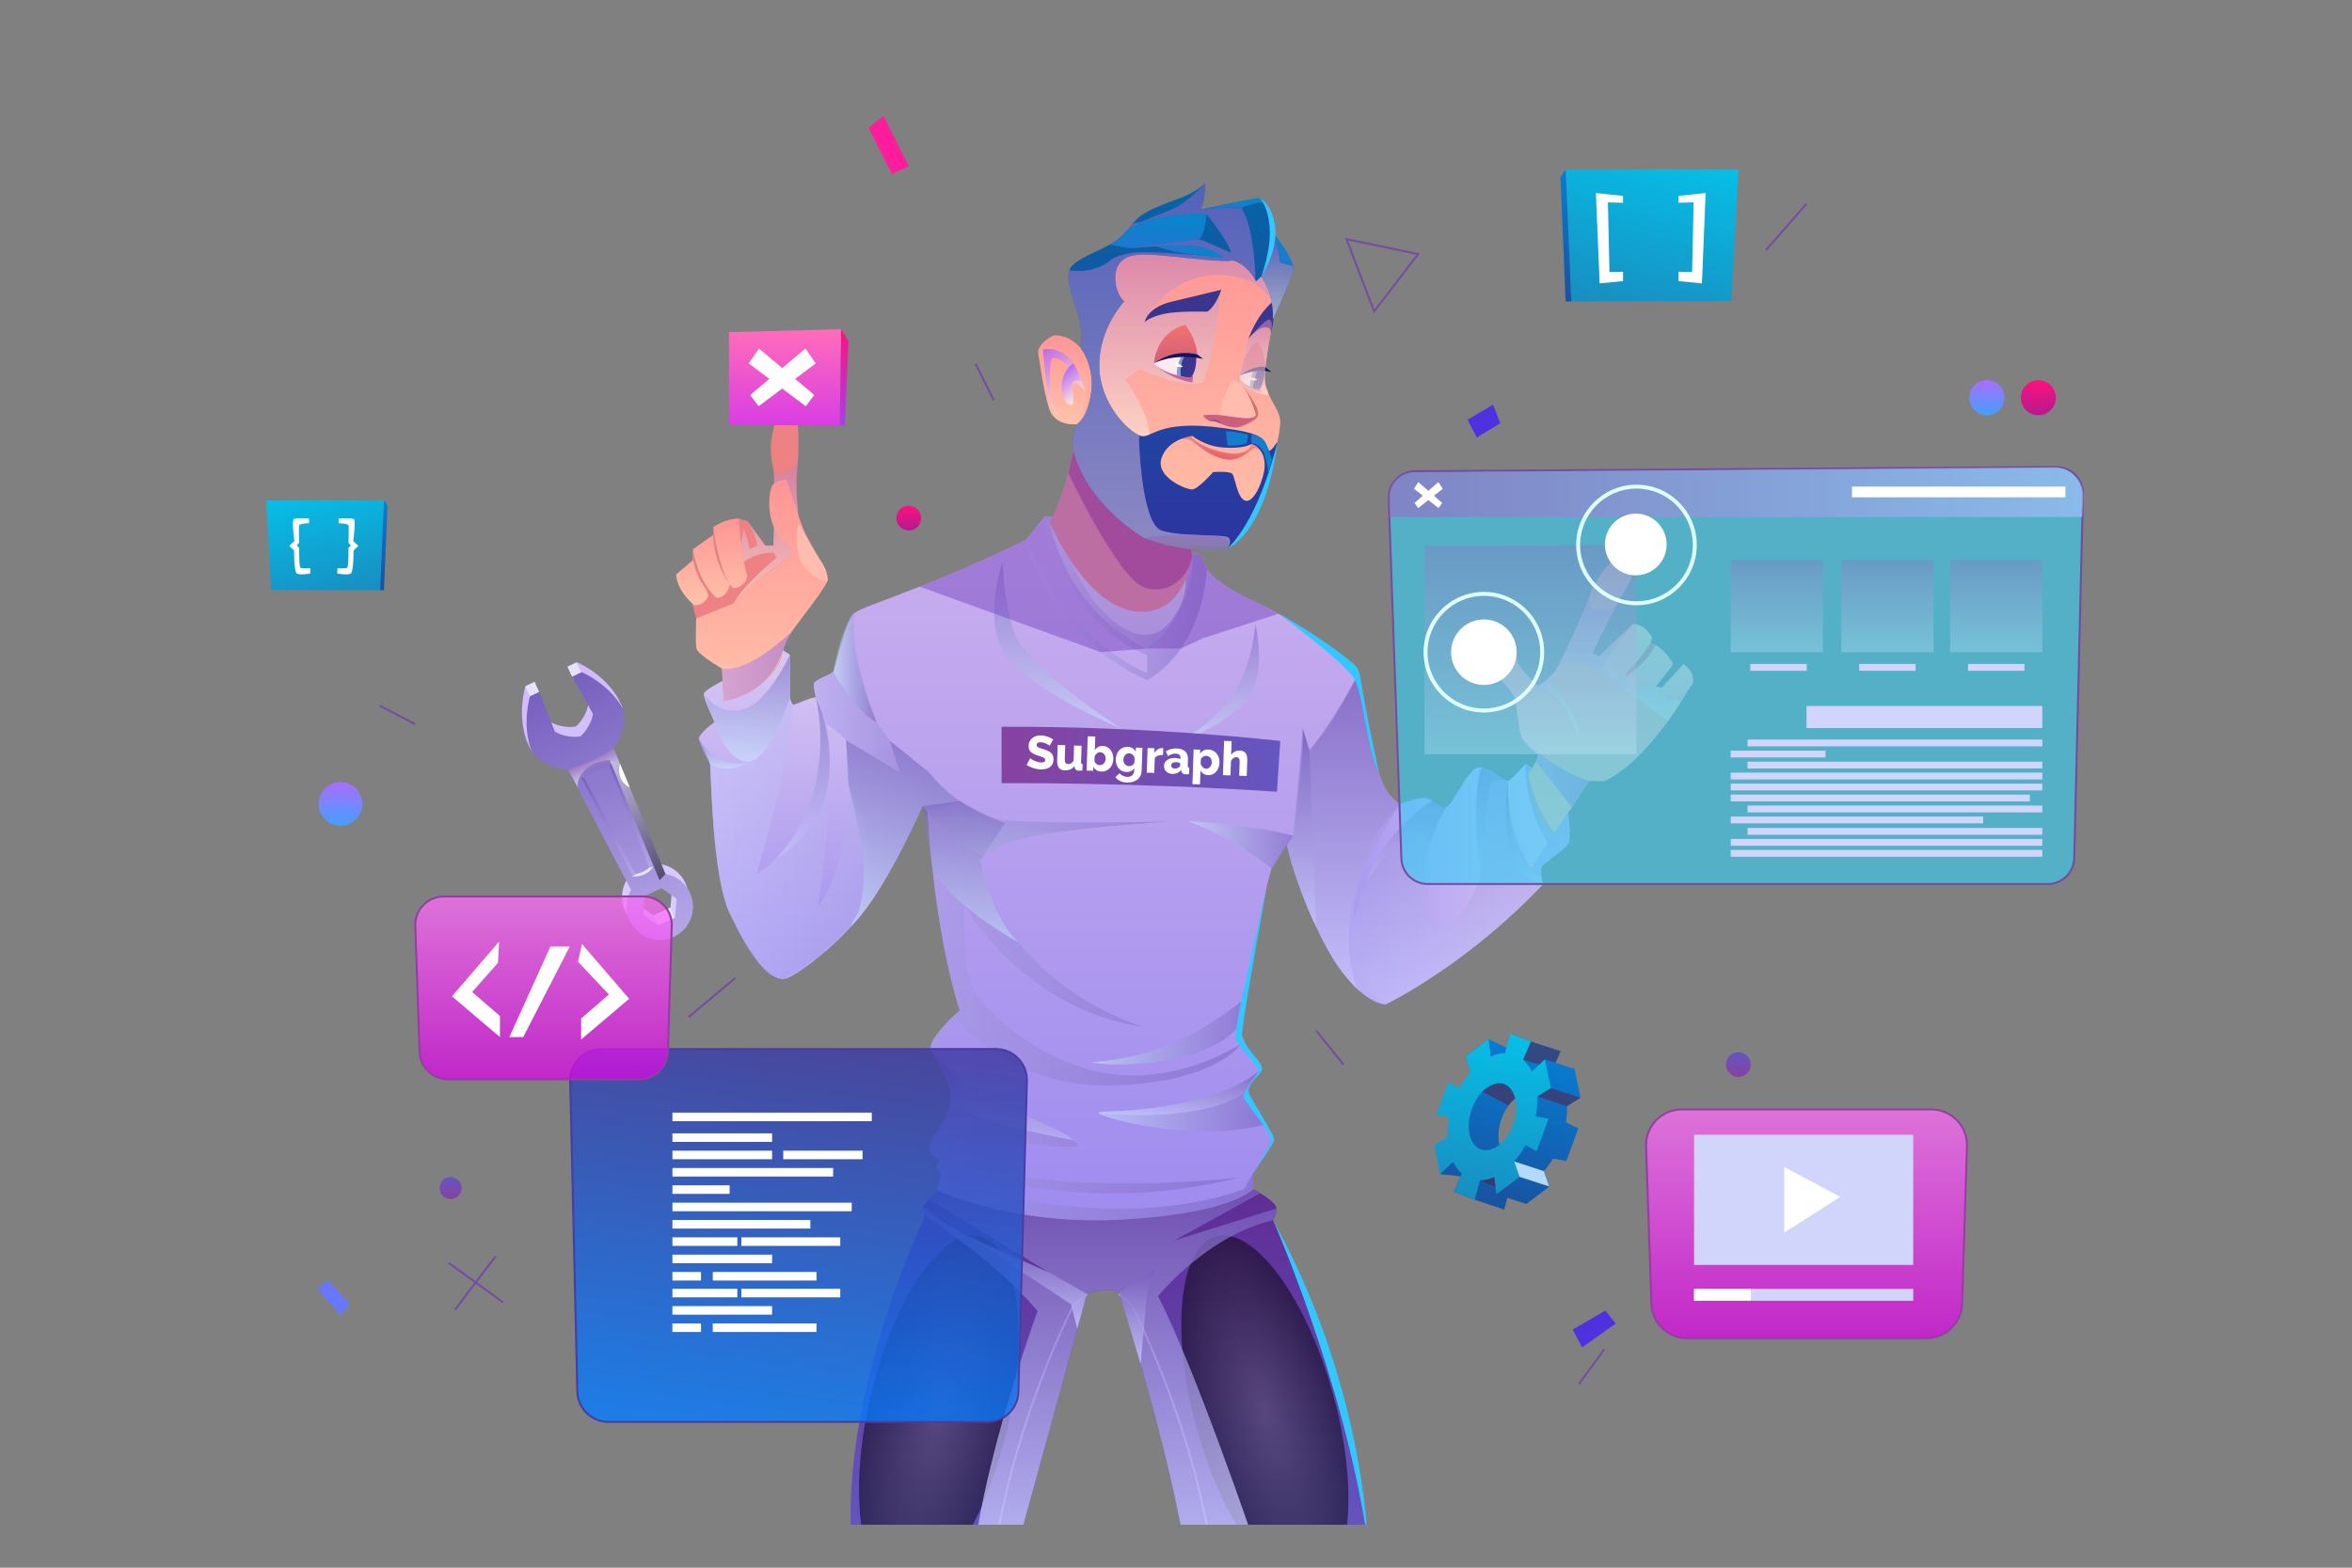 <?xml version="1.0" encoding="utf-8"?>
<!-- Generator: Adobe Illustrator 25.0.0, SVG Export Plug-In . SVG Version: 6.00 Build 0)  -->
<svg version="1.1" id="illustration" xmlns="http://www.w3.org/2000/svg" xmlns:xlink="http://www.w3.org/1999/xlink" x="0px"
	 y="0px" viewBox="0 0 600 400" style="enable-background:new 0 0 600 400;" xml:space="preserve">
<rect x="0" y="0" width="600" height="400" fill="#808080" stroke="none"/>
<style type="text/css">
	.st0{clip-path:url(#SVGID_2_);}
	.st1{fill:url(#SVGID_3_);}
	.st2{fill:url(#SVGID_4_);}
	.st3{fill:#E5E2FF;}
	.st4{fill:url(#SVGID_5_);}
	.st5{opacity:0.62;fill:url(#SVGID_6_);}
	.st6{opacity:0.62;fill:url(#SVGID_7_);}
	.st7{opacity:0.5;fill:url(#SVGID_8_);}
	.st8{fill:#FFFFFF;}
	.st9{fill:url(#SVGID_9_);}
	.st10{opacity:0.5;fill:url(#SVGID_10_);}
	.st11{opacity:0.5;fill:url(#SVGID_11_);}
	.st12{fill:url(#SVGID_12_);}
	.st13{fill:url(#SVGID_13_);}
	.st14{opacity:0.76;fill:url(#SVGID_14_);}
	.st15{opacity:0.76;fill:url(#SVGID_15_);}
	.st16{opacity:0.76;fill:url(#SVGID_16_);}
	.st17{fill:#FE9083;}
	.st18{fill:url(#SVGID_17_);}
	.st19{opacity:0.5;fill:url(#SVGID_18_);}
	.st20{fill:url(#SVGID_19_);}
	.st21{opacity:0.5;fill:url(#SVGID_20_);}
	.st22{fill:url(#SVGID_21_);}
	.st23{fill:url(#SVGID_22_);}
	.st24{fill:#CB4D7A;}
	.st25{fill:#EE8183;}
	.st26{fill:url(#SVGID_23_);}
	.st27{opacity:0.6;fill:url(#SVGID_24_);}
	.st28{fill:url(#SVGID_25_);}
	.st29{fill:#E28183;}
	.st30{opacity:0.91;fill:url(#SVGID_26_);}
	.st31{fill:url(#SVGID_27_);}
	.st32{opacity:0.6;fill:url(#SVGID_28_);}
	.st33{fill:url(#SVGID_29_);}
	.st34{fill:url(#SVGID_30_);}
	.st35{opacity:0.91;fill:url(#SVGID_31_);}
	.st36{opacity:0.5;fill:url(#SVGID_32_);}
	.st37{opacity:0.5;fill:url(#SVGID_33_);}
	.st38{opacity:0.5;fill:url(#SVGID_34_);}
	.st39{opacity:0.5;fill:url(#SVGID_35_);}
	.st40{opacity:0.5;fill:url(#SVGID_36_);}
	.st41{opacity:0.5;fill:url(#SVGID_37_);}
	.st42{opacity:0.5;fill:url(#SVGID_38_);}
	.st43{opacity:0.5;fill:url(#SVGID_39_);}
	.st44{opacity:0.5;fill:url(#SVGID_40_);}
	.st45{opacity:0.76;fill:url(#SVGID_41_);}
	.st46{opacity:0.5;fill:url(#SVGID_42_);}
	.st47{opacity:0.3;fill:url(#SVGID_43_);}
	.st48{opacity:0.5;fill:url(#SVGID_44_);}
	.st49{opacity:0.5;fill:url(#SVGID_45_);}
	.st50{opacity:0.5;fill:url(#SVGID_46_);}
	.st51{opacity:0.5;fill:url(#SVGID_47_);}
	.st52{fill:url(#SVGID_48_);}
	.st53{opacity:0.5;fill:url(#SVGID_49_);}
	.st54{opacity:0.3;fill:url(#SVGID_50_);}
	.st55{opacity:0.5;fill:url(#SVGID_51_);}
	.st56{opacity:0.5;fill:url(#SVGID_52_);}
	.st57{opacity:0.5;fill:url(#SVGID_53_);}
	.st58{opacity:0.5;fill:#7A4AC0;}
	.st59{fill:url(#SVGID_54_);}
	.st60{fill:url(#SVGID_55_);}
	.st61{fill:url(#SVGID_56_);}
	.st62{opacity:0.6;fill:url(#SVGID_57_);}
	.st63{fill:#38368E;}
	.st64{fill:url(#SVGID_58_);}
	.st65{fill:url(#SVGID_59_);}
	.st66{fill:#FFEBED;}
	.st67{fill:#7F9EC9;}
	.st68{fill:#131163;}
	.st69{fill:#C6659C;}
	.st70{fill:#CB5F7D;}
	.st71{fill:#9F4A8B;}
	.st72{fill:#FFBCAF;}
	.st73{opacity:0.6;fill:url(#SVGID_60_);}
	.st74{fill:url(#SVGID_61_);}
	.st75{fill:#D2726C;}
	.st76{opacity:0.6;fill:url(#SVGID_62_);}
	.st77{opacity:0.6;fill:url(#SVGID_63_);}
	.st78{opacity:0.5;fill:url(#SVGID_64_);}
	.st79{fill:url(#SVGID_65_);}
	.st80{fill:url(#SVGID_66_);}
	.st81{fill:url(#SVGID_67_);}
	.st82{opacity:0.8;fill:url(#SVGID_68_);}
	.st83{opacity:0.8;fill:url(#SVGID_69_);}
	.st84{fill:#34C7FF;}
	.st85{fill:url(#SVGID_70_);}
	.st86{fill:url(#SVGID_71_);}
	.st87{fill:url(#SVGID_72_);}
	.st88{opacity:0.6;fill:#36D1F7;}
	.st89{fill:#744CA2;}
	.st90{opacity:0.6;fill:url(#SVGID_73_);}
	.st91{opacity:0.3;fill:url(#SVGID_74_);}
	.st92{opacity:0.3;fill:url(#SVGID_75_);}
	.st93{opacity:0.3;fill:url(#SVGID_76_);}
	.st94{opacity:0.3;fill:url(#SVGID_77_);}
	.st95{fill:#D1D4FB;}
	.st96{fill:#E0FFFF;}
	.st97{fill:url(#SVGID_78_);}
	.st98{fill:url(#SVGID_79_);}
	.st99{opacity:0.81;fill:url(#SVGID_80_);}
	.st100{fill:#473DA2;}
	.st101{fill:url(#SVGID_81_);}
	.st102{fill:url(#SVGID_82_);}
	.st103{fill:url(#SVGID_83_);}
	.st104{fill:url(#SVGID_84_);}
	.st105{fill:url(#SVGID_85_);}
	.st106{fill:url(#SVGID_86_);}
	.st107{opacity:0.73;fill:url(#SVGID_87_);}
	.st108{fill:#953DA2;}
	.st109{opacity:0.73;fill:url(#SVGID_88_);}
	.st110{fill-rule:evenodd;clip-rule:evenodd;fill:url(#SVGID_89_);}
	.st111{fill-rule:evenodd;clip-rule:evenodd;fill:url(#SVGID_90_);}
	.st112{fill-rule:evenodd;clip-rule:evenodd;fill:url(#SVGID_91_);}
	.st113{opacity:0.5;fill-rule:evenodd;clip-rule:evenodd;fill:#601734;}
	.st114{fill-rule:evenodd;clip-rule:evenodd;fill:#B3D9FF;}
	.st115{fill:#FF1D9C;}
	.st116{fill:#6877FF;}
	.st117{fill:#4F31E0;}
	.st118{fill-rule:evenodd;clip-rule:evenodd;fill:url(#SVGID_92_);}
	.st119{fill-rule:evenodd;clip-rule:evenodd;fill:url(#SVGID_93_);}
	.st120{fill-rule:evenodd;clip-rule:evenodd;fill:url(#SVGID_94_);}
	.st121{fill-rule:evenodd;clip-rule:evenodd;fill:url(#SVGID_95_);}
</style>
<g>
	<defs>
		<rect id="SVGID_1_" x="-11.66" y="-10.96" width="600" height="400"/>
	</defs>
	<clipPath id="SVGID_2_">
		<use xlink:href="#SVGID_1_"  style="overflow:visible;"/>
	</clipPath>
	<g class="st0">
		<g>
			
				<linearGradient id="SVGID_3_" gradientUnits="userSpaceOnUse" x1="145.325" y1="269.627" x2="145.325" y2="198.438" gradientTransform="matrix(0.906 -0.423 0.423 0.906 -75.052 53.742)">
				<stop  offset="0" style="stop-color:#DBCCFF"/>
				<stop  offset="1" style="stop-color:#D1BBFF"/>
			</linearGradient>
			<path class="st1" d="M157.71,178.24c-3.81-6.56-10.55-9.26-10.55-9.26l-2.35,1.1l5.29,9.6c-0.71,3.69-3.24,5.72-3.24,5.72
				l-0.01-0.02c0,0-3.18,0.64-6.47-1.19l-3.97-10.22l-2.35,1.1c0,0-2.25,6.9,0.33,14.04c0,0,1,2.31,1.18,2.52
				c0.93,1.09,3.36,2.34,8.06,2.05l16.2,30.91c-1.35,2.32-1.58,5.23-0.36,7.83c1.98,4.24,7.02,6.07,11.26,4.09
				c4.24-1.98,6.07-7.02,4.09-11.26c-1.22-2.61-3.6-4.3-6.24-4.75l-13.31-32.25c3.17-3.34,3.84-5.97,3.6-7.49
				C158.83,180.43,157.71,178.24,157.71,178.24z M171.04,231.55l-4.29,2.01l-3.88-2.71l0.41-4.72l4.29-2.01l3.88,2.71L171.04,231.55
				z"/>
			
				<linearGradient id="SVGID_4_" gradientUnits="userSpaceOnUse" x1="145.321" y1="272.404" x2="145.321" y2="201.215" gradientTransform="matrix(0.906 -0.423 0.423 0.906 -75.052 53.742)">
				<stop  offset="0" style="stop-color:#B5A6E7"/>
				<stop  offset="1" style="stop-color:#7760BF"/>
			</linearGradient>
			<path class="st2" d="M158.89,180.75c-3.81-6.56-10.55-9.26-10.55-9.26l-2.35,1.1l5.29,9.6c-0.71,3.69-3.24,5.72-3.24,5.72
				l-0.01-0.02c0,0-3.18,0.64-6.47-1.19l-3.97-10.22l-2.35,1.1c0,0-2.25,6.9,0.33,14.04c0,0,3.66,4.91,9.23,4.57l16.2,30.91
				c-1.35,2.32-1.58,5.23-0.36,7.83c1.98,4.24,7.02,6.07,11.26,4.09c4.24-1.98,6.07-7.02,4.09-11.26c-1.22-2.61-3.6-4.3-6.24-4.75
				l-13.31-32.25C160.3,186.71,158.89,180.75,158.89,180.75z M172.21,234.06l-4.29,2.01l-3.88-2.71l0.41-4.72l4.29-2.01l3.88,2.71
				L172.21,234.06z"/>
			
				<rect x="134.53" y="174.39" transform="matrix(0.906 -0.423 0.423 0.906 -61.636 74.02)" class="st3" width="2.59" height="2.78"/>
			
				<rect x="145.27" y="169.39" transform="matrix(0.906 -0.423 0.423 0.906 -58.513 78.099)" class="st3" width="2.59" height="2.78"/>
			
				<rect x="167.11" y="232.42" transform="matrix(0.906 -0.423 0.423 0.906 -83.036 93.718)" class="st3" width="4.74" height="2.78"/>
			<g>
				
					<linearGradient id="SVGID_5_" gradientUnits="userSpaceOnUse" x1="145.321" y1="254.706" x2="145.321" y2="224.698" gradientTransform="matrix(0.906 -0.423 0.423 0.906 -75.052 53.742)">
					<stop  offset="0" style="stop-color:#B5A6E7"/>
					<stop  offset="1" style="stop-color:#7760BF"/>
				</linearGradient>
				<path class="st4" d="M148.28,198.49l13.09,25.15c3.44,0.16,5.28-2.47,5.28-2.47l-10.65-26.29
					C151.21,194.7,148.28,198.49,148.28,198.49z M165.64,221.38c-0.38,0.33-0.96,0.77-1.69,1.11c-0.58,0.27-1.19,0.45-1.81,0.54
					l-13.11-24.63c0.64-0.57,1.74-1.41,3.15-2.07c1.06-0.49,2.14-0.81,3.24-0.96L165.64,221.38z"/>
				<path class="st3" d="M165.64,221.38l1.01-0.21c0,0-1.5,2.66-5.28,2.47l0.77-0.61C162.14,223.02,164,222.81,165.64,221.38z"/>
				
					<linearGradient id="SVGID_6_" gradientUnits="userSpaceOnUse" x1="141.062" y1="225.299" x2="149.579" y2="225.299" gradientTransform="matrix(0.906 -0.423 0.423 0.906 -75.052 53.742)">
					<stop  offset="0" style="stop-color:#8B8BE0"/>
					<stop  offset="1" style="stop-color:#A177B7"/>
				</linearGradient>
				<path class="st5" d="M148.28,198.49l0.75-0.1c0,0,2.24-2.32,6.39-3.02l0.57-0.48c0,0-1.67-0.29-4.27,0.92
					C149.12,197.02,148.28,198.49,148.28,198.49z"/>
			</g>
			
				<linearGradient id="SVGID_7_" gradientUnits="userSpaceOnUse" x1="145.321" y1="227.276" x2="145.321" y2="222.121" gradientTransform="matrix(0.906 -0.423 0.423 0.906 -75.052 53.742)">
				<stop  offset="0" style="stop-color:#FFFFFF"/>
				<stop  offset="1" style="stop-color:#A177B7"/>
			</linearGradient>
			<path class="st6" d="M144.81,196.19c0,0,6.29-1.12,11.66-5.43l1.7,4.12c0,0-1.93-1.91-6.17-0.18c-4.95,2.02-4.68,6-4.68,6
				L144.81,196.19z"/>
			
				<linearGradient id="SVGID_8_" gradientUnits="userSpaceOnUse" x1="149.825" y1="257.769" x2="149.825" y2="224.689" gradientTransform="matrix(0.906 -0.423 0.423 0.906 -75.052 53.742)">
				<stop  offset="0" style="stop-color:#000000"/>
				<stop  offset="1" style="stop-color:#FFFFFF"/>
			</linearGradient>
			<path class="st7" d="M158.17,194.89c-1.21-0.87-2.59-0.89-2.59-0.89l12.67,30.6l1.53-1.58L158.17,194.89z"/>
			<path class="st8" d="M158.17,194.89c0,0-1.33,4.09,2.49,6.03L158.17,194.89z"/>
		</g>
		<g>
			<linearGradient id="SVGID_9_" gradientUnits="userSpaceOnUse" x1="282.912" y1="392.627" x2="282.912" y2="303.417">
				<stop  offset="0" style="stop-color:#6456C0"/>
				<stop  offset="1" style="stop-color:#5F2C95"/>
			</linearGradient>
			<path class="st9" d="M348.84,392.63h-47c-4.92-27.32-16.36-62.87-16.36-62.87c-2.78-1.65-8.21,0.38-8.21,0.38l-17.18,62.49
				h-42.94c-2.28-38.56,18.82-82.33,18.82-82.33l-0.01-0.01c-0.07-0.15-0.74-1.49-0.56-2.39c0.07-0.39,0.79-1.13,1.6-1.86
				c1.16-1.06,2.54-2.12,2.54-2.12l80.11-0.5c0,0,0.81,0.41,1.84,1.03h0.01c1.75,1.06,4.12,2.7,4.12,3.9c0,1.65-0.65,2.72-0.81,2.96
				l-0.04,0.05C341.95,343.77,348.84,392.63,348.84,392.63z"/>
			
				<radialGradient id="SVGID_10_" cx="233.838" cy="364.115" r="27.028" gradientTransform="matrix(0.646 0.149 -0.385 1.67 228.623 -282.248)" gradientUnits="userSpaceOnUse">
				<stop  offset="0" style="stop-color:#4B474B"/>
				<stop  offset="1" style="stop-color:#000000"/>
			</radialGradient>
			<path class="st10" d="M256.94,364.57c-5.75,24.92-18.23,43.32-27.88,41.1s-12.8-24.23-7.05-49.15
				c5.75-24.92,18.23-43.32,27.88-41.1S262.69,339.65,256.94,364.57z"/>
			
				<radialGradient id="SVGID_11_" cx="358.122" cy="349.078" r="27.027" gradientTransform="matrix(0.639 -0.179 0.462 1.65 -67.403 -151.745)" gradientUnits="userSpaceOnUse">
				<stop  offset="0" style="stop-color:#4B474B"/>
				<stop  offset="1" style="stop-color:#000000"/>
			</radialGradient>
			<path class="st11" d="M339.93,355.26c6.9,24.63,4.77,46.76-4.76,49.43c-9.53,2.67-22.85-15.13-29.76-39.76
				c-6.9-24.63-4.77-46.76,4.76-49.43C319.71,312.83,333.03,330.63,339.93,355.26z"/>
			<g>
				<linearGradient id="SVGID_12_" gradientUnits="userSpaceOnUse" x1="254.04" y1="361.309" x2="277.437" y2="361.309">
					<stop  offset="0" style="stop-color:#9E8CEF"/>
					<stop  offset="1" style="stop-color:#CAAFEE"/>
				</linearGradient>
				<path class="st12" d="M254.53,392.67l-0.49-0.08c5.47-32.2,19.34-59.2,19.48-59.47l0.06-0.07l3.53-3.09l0.33,0.38l-3.5,3.06
					C273.32,334.6,259.88,361.14,254.53,392.67z"/>
			</g>
			<g>
				
					<linearGradient id="SVGID_13_" gradientUnits="userSpaceOnUse" x1="338.913" y1="361.31" x2="362.313" y2="361.31" gradientTransform="matrix(-1 0 0 1 647.629 0)">
					<stop  offset="0" style="stop-color:#9E8CEF"/>
					<stop  offset="1" style="stop-color:#CAAFEE"/>
				</linearGradient>
				<path class="st13" d="M308.22,392.67c-5.36-31.55-19.16-58.35-19.78-59.54l-3.13-2.81l0.33-0.37l3.22,2.91
					c0.14,0.27,14.38,27.53,19.85,59.73L308.22,392.67z"/>
			</g>
			<linearGradient id="SVGID_14_" gradientUnits="userSpaceOnUse" x1="279.773" y1="392.627" x2="279.773" y2="303.417">
				<stop  offset="0" style="stop-color:#CCCCFF"/>
				<stop  offset="1" style="stop-color:#755CBB"/>
			</linearGradient>
			<path class="st14" d="M325.62,308.35c0,1.65-0.65,2.72-0.81,2.96l-0.04,0.05c-16.68,3.77-29.37,19.34-29.37,19.34
				c9.09,17.44,24.25,61.93,24.25,61.93h-17.81c-4.92-27.32-16.36-62.87-16.36-62.87c-2.78-1.65-8.21,0.38-8.21,0.38l-17.18,62.49
				h-11.12c3.98-26.18,15.73-58.14,15.73-58.14c-11.55-13.45-28.73-24.19-28.73-24.19l-0.01-0.01l-2.04-1.28l1.48-1.11
				c7.43,7.13,31.39,16.44,32.13,16.73L237,306.04c1.16-1.06,2.54-2.12,2.54-2.12l80.11-0.5c0,0,0.81,0.41,1.84,1.03l-21.88,12.04
				L325.62,308.35z"/>
			<linearGradient id="SVGID_15_" gradientUnits="userSpaceOnUse" x1="290.158" y1="348.022" x2="290.158" y2="323.69">
				<stop  offset="0" style="stop-color:#CCCCFF"/>
				<stop  offset="1" style="stop-color:#755CBB"/>
			</linearGradient>
			<polygon class="st15" points="285.48,329.76 294.83,323.69 292.61,329.76 290.98,348.02 			"/>
			<linearGradient id="SVGID_16_" gradientUnits="userSpaceOnUse" x1="261.976" y1="339.075" x2="261.976" y2="315.236">
				<stop  offset="0" style="stop-color:#CCCCFF"/>
				<stop  offset="1" style="stop-color:#755CBB"/>
			</linearGradient>
			<polygon class="st16" points="277.27,330.14 267.53,324.63 246.68,315.24 273.23,332.79 274.82,339.07 			"/>
		</g>
		<path class="st17" d="M304.07,142.28c0.06,0.43,0.11,0.66,0.11,0.66c-0.49,2.04-1.05,3.93-1.66,5.66
			c-1.96,5.63-4.4,9.63-6.23,12.12c-1.59,2.15-2.72,3.18-2.72,3.18c-14.59-4.58-21.78-18.85-24.54-25.95
			c-0.02-0.03-0.03-0.07-0.04-0.11c-0.53-1.34-0.88-2.42-1.1-3.12c0,0,0,0,0-0.01c-0.17-0.56-0.25-0.87-0.25-0.87
			c0.06-0.12,0.12-0.25,0.18-0.37l0.03-0.05c0.24-0.5,0.48-1.01,0.7-1.5c1.91-4.18,3.18-8.09,4-11.17c0.71-2.62,1.09-4.64,1.27-5.71
			c0.09-0.55,0.13-0.85,0.13-0.85l6.8,3.59l23.43,12.4c-0.35,2.15-0.49,4.17-0.5,5.94c-0.02,1.25,0.02,2.37,0.09,3.32
			c0.07,1.16,0.19,2.08,0.28,2.68v0.01C304.05,142.19,304.06,142.23,304.07,142.28z"/>
		<linearGradient id="SVGID_17_" gradientUnits="userSpaceOnUse" x1="286.155" y1="169.077" x2="286.155" y2="133.467">
			<stop  offset="0" style="stop-color:#D5CDF8"/>
			<stop  offset="1" style="stop-color:#F3EDFB"/>
		</linearGradient>
		<path class="st18" d="M297.57,165.47c-1.35,1.34-2.94,2.54-4.84,3.54c-0.04,0.03-0.08,0.05-0.12,0.07c0,0-0.05-0.03-0.14-0.08
			l-0.01-0.01c-0.51-0.31-2.25-1.38-4.59-3.14c-6.12-4.61-16.34-13.93-19.26-26.49c-0.01-0.02-0.01-0.03-0.02-0.05
			c-0.34-1.49-0.58-3.01-0.7-4.59c0,0,0,0,0-0.01c-0.03-0.41-0.06-0.82-0.07-1.24c0,0,2.03,4.77,5.55,9.92
			c4.14,6.06,10.35,12.67,17.77,12.71c6.42,0.04,9.71-4.35,11.38-8.4c0.71-1.72,1.13-3.37,1.35-4.6c0.01-0.01,0.01-0.02,0.01-0.02
			c0.07-0.36,0.12-0.68,0.17-0.95v-0.01c0.02-0.14,0.04-0.26,0.05-0.37c0.06-0.45,0.08-0.71,0.08-0.71S306.64,156.4,297.57,165.47z"
			/>
		<linearGradient id="SVGID_18_" gradientUnits="userSpaceOnUse" x1="267.823" y1="151.237" x2="304.487" y2="151.237">
			<stop  offset="0" style="stop-color:#CCCCFF"/>
			<stop  offset="1" style="stop-color:#755CBB"/>
		</linearGradient>
		<path class="st19" d="M297.57,165.47c-1.35,1.34-2.94,2.54-4.84,3.54h-0.12l-0.14-0.01l-0.01-0.01c-0.51-0.31-2.25-1.38-4.59-3.14
			c-6.12-4.61-16.34-13.93-19.26-26.49c-0.01-0.02-0.01-0.03-0.02-0.05c-0.34-1.49-0.58-3.01-0.7-4.59c0,0,0,0,0-0.01
			c-0.03-0.41-0.06-0.82-0.07-1.24c0,0,2.03,4.77,5.55,9.92c0,0,4.04,11.1,12.78,16.6c4.38,2.75,7.7,2.35,10.14,0.73
			c2.44-1.61,4.02-4.42,4.95-6.54c0.93-2.13,1.23-4.12,1.28-5.58c0.01-0.33,0.01-0.63,0-0.9c0.71-1.72,1.13-3.37,1.35-4.6
			c0.01-0.01,0.01-0.02,0.01-0.02c0.07-0.36,0.12-0.68,0.17-0.95v-0.01c0.02-0.14,0.04-0.26,0.05-0.37
			c0.06-0.45,0.08-0.71,0.08-0.71S306.64,156.4,297.57,165.47z"/>
		<linearGradient id="SVGID_19_" gradientUnits="userSpaceOnUse" x1="275.671" y1="311.356" x2="275.671" y2="131.917">
			<stop  offset="0" style="stop-color:#9E8CEF"/>
			<stop  offset="1" style="stop-color:#CAAFEE"/>
		</linearGradient>
		<path class="st20" d="M353.73,256.16c-0.11,0.05-0.16,0.08-0.16,0.08c-0.82,0.1-3.37-0.46-6.71-3.35l-0.01-0.01
			c0-0.01-0.01-0.02-0.03-0.03c-0.01-0.01-0.02-0.03-0.04-0.04c-2.8-2.45-6.16-6.54-9.51-13.24c-6.7-13.39-8.62-22.33-8.93-23.89
			l-0.04-0.24l-3.91,6.2c-2.65,7.97-7.67,40.95-7.58,42.37c0.09,1.42,4.45,8.34,4.36,9.19c0,0,0,0.01-0.01,0.02
			c-0.12,0.86-2.08,2.75-2.64,4.81c-0.38,1.37,2.28,5.69,4.15,8.92v0.01c0.97,1.68,1.72,3.06,1.72,3.58c0,1.51-4.74,8.9-4.74,8.9
			v3.98l-0.07,0.07l-0.22,0.2l-0.18,0.15c-1.8,1.42-9.43,6.07-33.27,7.35c-28.25,1.51-47.07-7.58-47.07-7.58l1.42-3.89
			c0,0-1.32-1.13-1.42-1.7c-0.09-0.57,1.04-1.9,1.04-1.9s-2.84-1.51-2.84-3.41c0-1.89,5.69-7.76,5.5-12.79
			c-0.19-5.02-4.55-9.47-5.12-12.31c-0.57-2.84,7.39-9.85,7.39-9.85c-6.82-21.6-8.15-50.59-8.15-50.59l-1.32-1.52
			c0,0-8.15,18.57-15.54,27.66c-0.88,1.08-1.81,2.15-2.77,3.18c-2.06,2.23-4.25,4.32-6.36,6.15c-5.12,4.46-9.77,7.39-10.95,7.16
			c-1.9-0.38-9.48-15.35-9.13-30.7c0.16-7.3,4.56-15.47,9.13-22.02c0.49-0.7,0.98-1.39,1.48-2.06c3.24-4.41,6.35-7.87,7.84-9.45
			c0.58-0.62,0.91-0.95,0.91-0.95s-1.04-3.35-1.75-6.26c-0.01-0.07-0.03-0.14-0.05-0.21c0-0.03-0.01-0.07-0.02-0.1
			c-0.01-0.05-0.02-0.07-0.02-0.07c-0.42-1.79-0.68-3.34-0.44-3.72c0.63-1.01,4.3-2.15,4.93-2.9c0.63-0.76,3.28-13.52,5.3-14.91
			c1.94-1.33,5.35-2.3,16.72-6.77c0.56-0.22,1.13-0.44,1.73-0.68c12.75-5.05,25.26-11.18,25.26-11.18l4.8-5.9h2.14l-0.7,1.5
			l-0.03,0.05c0.34,1.52,0.73,2.98,1.17,4.37c0.01,0.04,0.02,0.08,0.04,0.11c6.6,20.82,23.58,27.53,23.58,27.53
			c11.8-8.71,11.57-22.54,11.57-22.54v-1.9l2.21,0.66l1.51,3.6c0,0,2.56,3.98,12.7,8.44c1.75,0.77,3.63,1.74,5.57,2.85
			c9.28,5.27,19.6,13.42,20.39,15.15c0.08,0.18,0.17,0.46,0.27,0.86v0.01c1.09,4.28,3.33,20.31,5.41,26.03
			c1.3,3.57,3.35,5.54,4.86,6.56c0.01,0.01,0.01,0.01,0.02,0.01c1.12,0.77,1.94,1.01,1.94,1.01c0.16,0.88,0.31,1.75,0.45,2.61
			C363.86,236.25,355.59,254.86,353.73,256.16z"/>
		<linearGradient id="SVGID_20_" gradientUnits="userSpaceOnUse" x1="201.203" y1="199.542" x2="244.903" y2="199.542">
			<stop  offset="0" style="stop-color:#CCCCFF"/>
			<stop  offset="1" style="stop-color:#755CBB"/>
		</linearGradient>
		<path class="st21" d="M244.9,204.4l-8.24,2.77l-1.32-1.52c0,0-8.15,18.57-15.54,27.66c-0.88,1.08-1.81,2.15-2.77,3.18
			c-2.06,2.23-4.25,4.32-6.36,6.15l-6.28-27.07l-3.19-20.55c3.24-4.41,6.35-7.87,7.84-9.45c0.58-0.62,0.91-0.95,0.91-0.95
			s-1.04-3.35-1.75-6.26c-0.01-0.07-0.03-0.14-0.05-0.21c0-0.03-0.01-0.07-0.02-0.1c-0.01-0.05-0.02-0.07-0.02-0.07
			c-0.42-1.79-0.68-3.34-0.44-3.72c0.63-1.01,4.3-2.15,4.93-2.9c0.63-0.76,3.28-13.52,5.3-14.91c0,0-1.32,12.25,5.69,27.79l3.41,4.8
			l9.98,8.02C236.98,197.06,240.77,202.09,244.9,204.4z"/>
		<linearGradient id="SVGID_21_" gradientUnits="userSpaceOnUse" x1="199.851" y1="249.797" x2="199.851" y2="165.887">
			<stop  offset="0" style="stop-color:#9E8CEF"/>
			<stop  offset="1" style="stop-color:#DAC7F3"/>
		</linearGradient>
		<path class="st22" d="M221.06,226.56c-1.77,13.13-21.34,23.24-21.34,23.24c-4.36,0-9.23-7.58-13.65-16.93
			c-4.42-9.35-4.69-36.21-4.92-37.87c-0.24-1.66-2.7-4.98-2.85-6.4c-0.14-1.42,3.98-4.36,3.98-4.36l-0.03-0.07l-0.03-0.07
			c-0.43-0.92-2.85-6.11-2.68-7.06c0.19-1.04,4.82-3.31,4.82-3.31l0.29,5.11c0,0,10.78-2.04,14.43-10.39l0.64-2.56l1.8,1.2v10.99
			c0,0,0.37,1.71,0.94,1.71c0.57,0,4.77-2.1,5.65-1.81c0.89,0.29,1.76,6.17,2.94,6.92c1.17,0.76,4.3,2.94,4.77,3.98
			c0.21,0.47,0.23,2.16,0.25,4.15c0.03,2.44,0.05,5.32,0.41,6.94C217.15,202.9,222.83,213.42,221.06,226.56z"/>
		<linearGradient id="SVGID_22_" gradientUnits="userSpaceOnUse" x1="344.143" y1="225.613" x2="400.448" y2="225.613">
			<stop  offset="0" style="stop-color:#A999F1"/>
			<stop  offset="1" style="stop-color:#DAC7F3"/>
		</linearGradient>
		<path class="st23" d="M400.05,215.31c-0.88,1.39-5.3,4.3-6.44,5.44c-1.14,1.13,0,4.87,0,4.87
			c-18.57,19.71-37.93,29.58-39.88,30.54c-0.11,0.05-0.16,0.08-0.16,0.08c-11.66-7.84-10.66-20.75-6.79-31.63
			c3.7-10.44,10.04-19.01,10.32-19.38l0.01-0.01c0,0,0,0,0.01-0.01c0.21-0.08,3.54-1.46,5.92-1.64c0.79-0.06,1.51,0.25,2.19,0.68
			c1.42,0.88,2.62,2.27,3.78,1.69c1.71-0.86,5.53-9.89,8.12-10.14c1.81-0.17,4.32,1.67,5.99,2.72c0.73,0.46,1.3,0.77,1.58,0.69
			c0.95-0.25,4.17-4.11,4.43-4.21c0.25-0.11,1.72,0.97,1.72,0.97l-1.03,1.28c1.58,9.1,6.76,15.22,6.76,15.22l3.47-5.08
			C400.05,207.39,400.94,213.92,400.05,215.31z"/>
		<path class="st24" d="M304.12,141.89c-0.02,0.13-0.04,0.26-0.05,0.39c-0.05,0.27-0.11,0.53-0.19,0.8c0,0,0,0.01-0.01,0.02
			c-1.19,4.41-6,8.92-12.07,6.75c-6.63-2.37-19.25-29.1-19.25-29.1l1.27-5.71l29.95,24.4l0.33,2.31L304.12,141.89z"/>
		<g>
			<path class="st25" d="M204.39,137c0,0-1.83-10.11-1.01-17.56c0.82-7.45-0.21-15.92-0.21-15.92s-1.81-0.76-3.14,0
				c-1.33,0.76-4.42,8.46-3.03,14.65c1.39,6.19,0.32,21.03,0.32,21.03h-2.08l-4.55-6.25l-2.21-0.63c0,0-12.73,12-12.54,19.14
				l1.66,6.35l15.67-0.54l10.23-11.68L204.39,137z"/>
			<linearGradient id="SVGID_23_" gradientUnits="userSpaceOnUse" x1="181.536" y1="154.446" x2="181.536" y2="132.321">
				<stop  offset="0.016" style="stop-color:#FFC2A9"/>
				<stop  offset="1" style="stop-color:#FF9595"/>
			</linearGradient>
			<path class="st26" d="M188.48,132.32c0,0,0.33,7.96,2.11,14.78c0,0-0.3,2.79-3.57,2.98l-0.81-0.9c0,0-0.57,3.17-3.46,3.41
				l-2.75-2.75l0.71,2.27c0,0-0.99,2.42-3.6,2.32c0,0-4.36-3.41-4.64-7.86l4.31-3.65v-2.79l5.12-3.6l0.09-2.04
				C182,134.5,185,132.27,188.48,132.32z"/>
			<linearGradient id="SVGID_24_" gradientUnits="userSpaceOnUse" x1="195.468" y1="153.922" x2="195.468" y2="117.299">
				<stop  offset="0" style="stop-color:#FFEADB"/>
				<stop  offset="0.994" style="stop-color:#C27CB6"/>
			</linearGradient>
			<path class="st27" d="M203.56,117.3c0,0-0.77,1.95-1.86,2.71c-1.09,0.76-4.25,1.34-4.25,1.34l-0.14,17.86h-2.08l-4.55-6.25
				c0,0,2.31,3.57,2.45,6.25l-1.8,0.88l-1.56-5.35l-0.74,3.85l0.74,4.79c0,0,2.7-2.32,7.58-2.41l0.73,1.33
				c0,0-8.83,7.31-10.86,11.62c0,0,4.36-5.54,14.31-11.65l0.95-2.94l1.26-7.01C203.72,132.32,202.53,122.22,203.56,117.3z"/>
			<linearGradient id="SVGID_25_" gradientUnits="userSpaceOnUse" x1="194.28" y1="178.837" x2="194.28" y2="122.377">
				<stop  offset="0.016" style="stop-color:#FFC2A9"/>
				<stop  offset="1" style="stop-color:#FF9595"/>
			</linearGradient>
			<path class="st28" d="M210.96,148.43c-0.82,2.46-9.41,12.69-10.36,14.91c-0.95,2.21-1.52,5.11-1.52,5.11
				c-4.22,9.13-14.43,10.39-14.43,10.39l-0.47-8.24c0,0-5.49-3.16-6.42-4.89l-0.01-0.03l-0.11-0.29c-0.28-1.61-0.04-7.58-0.04-7.58
				l9.61-3.89c4.17-5.4,14.31-11.65,14.31-11.65l0.47-2.83c-7.28-3.58-6.06-14.41-4.83-15.74c1.23-1.32,3.5-1.32,3.5-1.32
				s2.66,8.71,4.36,12.79C206.73,139.24,211.78,145.97,210.96,148.43z"/>
			<path class="st29" d="M182,134.5c0,0,1.07,9.95,4.22,14.68c0,0-3.99-4.96-4.31-12.65L182,134.5z"/>
			<path class="st29" d="M176.79,140.14c0,0,1.04,8.01,5.97,12.46c0,0-4.36-2.18-5.97-9.66V140.14z"/>
			<linearGradient id="SVGID_26_" gradientUnits="userSpaceOnUse" x1="184.183" y1="170.026" x2="201.935" y2="170.026">
				<stop  offset="0.016" style="stop-color:#D1A1D6"/>
				<stop  offset="0.994" style="stop-color:#BD89C4"/>
			</linearGradient>
			<path class="st30" d="M201.93,161.22c0,0-10.83,10.52-17.75,9.38l0.47,8.24c0,0,11.37-0.99,15.07-12.95
				C199.72,165.88,201.05,162.44,201.93,161.22z"/>
		</g>
		<g>
			<linearGradient id="SVGID_27_" gradientUnits="userSpaceOnUse" x1="401.609" y1="213.227" x2="401.609" y2="137.726">
				<stop  offset="0.016" style="stop-color:#FFC2A9"/>
				<stop  offset="1" style="stop-color:#FF9595"/>
			</linearGradient>
			<path class="st31" d="M430.97,175.52c0,0-9.95,18.19-21.6,23.78h-3.98l-9.19,13.93c0,0-5.94-3.73-6.38-15.98
				c0,0,2.08-2.17,2.59-4.62c0,0-3.28-2.58-4.17-4.47c-0.88-1.9-1.2-7.58-1.83-9.92c-0.63-2.34-6-7.2-7.2-7.83
				c-1.2-0.63-6.63-0.95-6.63-0.95s-0.76-1.96,0-2.9c0.76-0.95,9.22-4.24,13.83-1.08c0,0,0.32,2.4,0.82,3.67
				c0.51,1.26,4.55,5.74,5.18,5.74s3.35-2.27,4.55-4.04c1.15-1.7,7.26-14.87,8.74-19.32c0.01-0.05,0.02-0.09,0.04-0.13
				c0.02-0.07,0.05-0.14,0.06-0.2c0.02-0.05,0.03-0.09,0.04-0.13c0.01-0.02,0.02-0.03,0.02-0.05c1.14-3.85,7.77-11.24,11.31-13.26
				c0,0,1.51-0.38,2.33,1.51c0,0-2.84,8.09-5.81,12.89c-0.5,0.81-1.04,1.76-1.6,2.78c0,0,0,0-0.01,0
				c-2.53,4.65-5.38,10.74-5.79,11.63l-0.05,0.11l1.58,0.81l4.27-4.05l4.38-4.15l10.05,10.61l-0.99,1.26l-3.14,4.03l1.59,0.29
				l3.7-4.09L430.97,175.52z"/>
			<linearGradient id="SVGID_28_" gradientUnits="userSpaceOnUse" x1="410.529" y1="189.037" x2="410.529" y2="151.527">
				<stop  offset="0" style="stop-color:#FFEADB"/>
				<stop  offset="0.994" style="stop-color:#C27CB6"/>
			</linearGradient>
			<path class="st32" d="M428.64,179.38l-3.18,4.67c0,0-17.45-13.46-21.24-14.6s-5.18-0.38-5.18-0.38l-3.91,4.99
				c0,0,7.2,6.38,7.83,14.97c0,0-2.4-10.86-10.55-14.15c0.63,0,3.35-2.27,4.55-4.04c1.15-1.7,7.26-14.87,8.74-19.32
				c-0.2,0.76-0.46,2.24,0.16,3.41c0.86,1.59,5.92,0.09,6.22,0c0.01,0,0.01,0,0.01,0l-5.8,11.63l-0.05,0.11l1.58,0.81l4.27-4.05
				l-2.14,4.97l15.58,2.75l-3.14,4.03l1.59,0.29L428.64,179.38z"/>
			<linearGradient id="SVGID_29_" gradientUnits="userSpaceOnUse" x1="417.928" y1="176.09" x2="417.928" y2="159.275">
				<stop  offset="0" style="stop-color:#FFB0B0"/>
				<stop  offset="0.984" style="stop-color:#FFC2A9"/>
			</linearGradient>
			<path class="st33" d="M416.48,159.29c0,0,3.03-0.44,4.99,3.47l-0.44,1.26c0,0,2.95,0.58,5.81,5.37c0,0-2.53,4.61-8.78,6.69
				c0,0-2.91-0.82-3.41-3.28l0.57-1.58l-2.27,1.71c0,0-2.72,0.82-3.92-3.22L416.48,159.29z"/>
			<linearGradient id="SVGID_30_" gradientUnits="userSpaceOnUse" x1="427.681" y1="178.68" x2="427.681" y2="169.459">
				<stop  offset="0" style="stop-color:#FFB0B0"/>
				<stop  offset="0.984" style="stop-color:#FFC2A9"/>
			</linearGradient>
			<path class="st34" d="M431.89,174.26c0,0,0.63-2.91-2.46-4.8l-6,6.63c0,0,0.18,2.13,2.78,2.59
				C426.2,178.68,430.31,177.29,431.89,174.26z"/>
			<linearGradient id="SVGID_31_" gradientUnits="userSpaceOnUse" x1="388.243" y1="197.058" x2="405.393" y2="197.058">
				<stop  offset="0.016" style="stop-color:#D1A1D6"/>
				<stop  offset="0.994" style="stop-color:#BD89C4"/>
			</linearGradient>
			<path class="st35" d="M388.24,188.16c0,0,6.95,7.76,17.15,11.14l-4.4,6.66l-9.17-11.65l0.59-1.68
				C392.41,192.63,388.75,189.87,388.24,188.16z"/>
			<path class="st29" d="M421.02,164.03c0,0-2.91,4.8-5.81,7.2l-0.57,1.58c0,0,5.64-3.81,7.71-8.2
				C422.36,164.6,421.69,164.12,421.02,164.03z"/>
		</g>
		<linearGradient id="SVGID_32_" gradientUnits="userSpaceOnUse" x1="364.375" y1="256.248" x2="364.375" y2="171.737">
			<stop  offset="0" style="stop-color:#CCCCFF"/>
			<stop  offset="1" style="stop-color:#755CBB"/>
		</linearGradient>
		<path class="st36" d="M400.05,215.31c-0.88,1.39-5.3,4.3-6.44,5.44c-1.14,1.13,0,4.87,0,4.87
			c-18.57,19.71-37.93,29.58-39.88,30.54c-0.11,0.05-0.16,0.08-0.16,0.08c-1.52,0.19-8.91-1.89-16.3-16.67
			c-6.7-13.39-8.62-22.33-8.93-23.89l-0.04-0.24l1.63-2.21l2.42-27.28l1.7,5.49c6.44-7.77,12.51-19.7,12.51-19.7l0.27,0.86v0.01
			c1.09,4.28,3.33,20.31,5.41,26.03c1.3,3.57,3.35,5.54,4.86,6.56l0.01,0.02l-0.01,0.01c-5.93,5.41-8.87,13.19-10.32,19.38
			c-1.33,5.68-1.42,10.03-1.42,10.03s1.64-7.7,6.82-16.96c1.88-3.37,4.62-6.38,7.33-8.85c2.04-1.86,4.07-3.42,5.72-4.58
			c1.42,0.88,2.62,2.27,3.78,1.69c-7.8,11.71-7.61,34.89-0.28,30.47c7.32-4.42,9-13.8,9-13.8c-1.73-11.43-1.21-24.32,0.18-26.77
			c1.69,0.06,6.52,3.45,6.8,3.37c-0.44,13.45,5.88,22.43,5.88,22.43l4.17-6.45c-6.07-10.23-5.62-20.19-5.62-20.19
			c0.25-0.11,1.72,0.97,1.72,0.97l-1.03,1.28c1.58,9.1,6.76,15.22,6.76,15.22l3.47-5.08C400.05,207.39,400.94,213.92,400.05,215.31z
			"/>
		<linearGradient id="SVGID_33_" gradientUnits="userSpaceOnUse" x1="178.303" y1="239.222" x2="319.653" y2="239.222">
			<stop  offset="0" style="stop-color:#CCCCFF"/>
			<stop  offset="1" style="stop-color:#755CBB"/>
		</linearGradient>
		<path class="st37" d="M319.65,299.44v3.98l-0.07,0.07l-0.22,0.2l-0.18,0.15c-1.8,1.42-9.43,6.07-33.27,7.35
			c-28.25,1.51-47.07-7.58-47.07-7.58l1.42-3.89c0,0-1.32-1.13-1.42-1.7c-0.09-0.57,1.04-1.9,1.04-1.9s-2.84-1.51-2.84-3.41
			c0-1.71,4.64-6.66,5.39-11.31c0.09-0.5,0.13-0.99,0.11-1.48c-0.19-5-4.51-9.43-5.11-12.27c-0.01-0.03-0.01-0.04-0.01-0.04
			c-0.57-2.84,7.39-9.85,7.39-9.85c-6.82-21.6-8.15-50.59-8.15-50.59l-1.32-1.52c0,0-8.15,18.57-15.54,27.66
			c-7.39,9.1-18.19,16.87-20.08,16.49c-4.36,0-9.23-7.58-13.65-16.93c-4.42-9.35-4.69-36.21-4.92-37.87
			c-0.24-1.66-2.7-4.98-2.85-6.4c4.74,8.15,12.29,5.75,12.29,5.75c-5.47,0.12-8.31-10.11-8.31-10.11l-0.03-0.07l-0.03-0.07
			l-2.67-7.05c0.3,0.34,6.55,7.33,12.59,3.02c6.19-4.42,9.38-12.98,9.38-12.98v10.99c0,0,0.37,1.71,0.94,1.71
			c-0.37,5.06-1.44,11.22-2.74,17.29c-2.81,13.13-6.66,25.81-6.66,25.81s10.44-5.68,14.11-20.08c1.75-6.89,2.04-12.88,1.87-17.24
			c-0.15-3.73-0.64-6.28-0.84-7.21c-0.01-0.07-0.03-0.14-0.05-0.21c0-0.03-0.01-0.07-0.02-0.1c0-0.02-0.01-0.04-0.01-0.05l1.01,2.14
			l1.92,4.76c2.23,18.48-2.37,46.33-2.37,46.33c6.7-8.34,8.09-26.78,7.8-31.26c-0.13-2.14-0.3-4.78-0.41-6.94
			c-0.15-2.36-0.25-4.15-0.25-4.15l13.71,8.18l-2.53-8.02l9.98,8.02c0,0,8.97,10.8,18.19,12.06c9.22,1.27,43.07,0.51,43.07,0.51
			s-29.43,1.89-38.02,4.42s-10.23,5.43-10.23,5.43c6.21,31.59,40.58,42.24,41.65,42.56c-31.18-4.68-45.69-31.19-45.69-31.19
			s-0.51,14.91,1.89,20.59c2.4,5.68,16.55,19.58,34.74,22.48c1.53,0.24,3.04,0.39,4.53,0.46c15.34,0.72,28.04-7.12,29.34-7.96
			c0.07-0.05,0.11-0.07,0.11-0.07s-0.01,0.02-0.03,0.05c-0.49,0.75-6.78,9.59-32.18,10.56c-1.54,0.06-3.04,0.05-4.5-0.01
			c-0.01,0-0.02,0-0.02,0c-23.54-0.99-35.53-16.67-35.53-16.67s-8.71,4.68-3.15,11.62c0.06,0.07,0.12,0.15,0.18,0.22
			c1.64,1.89,5.25,4.2,9.52,6.58c0.12,0.07,0.24,0.14,0.35,0.2c5.16,2.85,11.21,5.79,15.89,8.22c0.03,0.01,0.05,0.02,0.07,0.03
			c2.86,1.49,5.21,2.77,6.52,3.73c0.01,0,0.01,0.01,0.01,0.01c1.32,0.96,1.59,1.58,0.3,1.73c-6.57,0.76-31.45-4.67-32.46-3.16
			c-1.01,1.52,1.23,5.43,1.23,5.43c22.84,11.32,71.71,5.74,73.25,5.57c-40.9,10.47-74.36-2.79-74.36-2.79l1.11,3.92
			c0,0,18.22,6.31,39.69,6.82c21.48,0.5,34.87-4.99,34.87-4.99L319.65,299.44z"/>
		<linearGradient id="SVGID_34_" gradientUnits="userSpaceOnUse" x1="302.918" y1="215.569" x2="329.936" y2="215.569">
			<stop  offset="0" style="stop-color:#CCEDFF"/>
			<stop  offset="1" style="stop-color:#755CBB"/>
		</linearGradient>
		<path class="st38" d="M302.92,209.5c0,0,16.27,0.88,27.02,3.73l-5.54,8.41C324.39,221.64,316.05,214.3,302.92,209.5z"/>
		<linearGradient id="SVGID_35_" gradientUnits="userSpaceOnUse" x1="278.413" y1="262.985" x2="318.119" y2="262.985">
			<stop  offset="0" style="stop-color:#CCEDFF"/>
			<stop  offset="1" style="stop-color:#755CBB"/>
		</linearGradient>
		<path class="st39" d="M318.12,254.34c0,0-10.15,8.47-20.13,12.38c-9.98,3.92-19.58,4.29-19.58,4.29s5.74,1.71,19.85-0.57
			c14.12-2.27,18.95-9.92,18.95-9.92L318.12,254.34z"/>
		<linearGradient id="SVGID_36_" gradientUnits="userSpaceOnUse" x1="280.252" y1="280.939" x2="322.673" y2="280.939">
			<stop  offset="0" style="stop-color:#CCEDFF"/>
			<stop  offset="1" style="stop-color:#755CBB"/>
		</linearGradient>
		<path class="st40" d="M322.67,286.95L322.67,286.95c-18.78,4.86-42.62-2.1-42.42-2.95s6.53,0.38,21.21-2.56
			c14.23-2.85,19.39-7.91,19.7-8.22c-0.12,0.86-2.08,2.75-2.64,4.81C318.14,279.4,320.8,283.72,322.67,286.95z"/>
		<linearGradient id="SVGID_37_" gradientUnits="userSpaceOnUse" x1="243.743" y1="236.487" x2="243.743" y2="188.877">
			<stop  offset="0" style="stop-color:#CCEDFF"/>
			<stop  offset="1" style="stop-color:#755CBB"/>
		</linearGradient>
		<path class="st41" d="M271.66,212.05c-16.04,1.63-20.36,6.1-20.36,6.1c-4.51,0.57-14.64-10.98-14.64-10.98l-1.32-1.52
			c0,0-8.15,18.57-15.54,27.66c-0.88,1.08-1.81,2.15-2.77,3.18l1.05-2.36c0,0,1.72-0.82,2.22-9.85c0.51-9.02-3.79-22.48-3.82-24.31
			s-0.66-11.09-0.66-11.09l13.71,8.18l-2.53-8.02l9.98,8.02c0,0,3.91,5.88,13.78,10.78C260.07,212.47,270.51,212.1,271.66,212.05z"
			/>
		<linearGradient id="SVGID_38_" gradientUnits="userSpaceOnUse" x1="247.576" y1="240.489" x2="247.576" y2="204.399">
			<stop  offset="0" style="stop-color:#CCEDFF"/>
			<stop  offset="1" style="stop-color:#755CBB"/>
		</linearGradient>
		<path class="st42" d="M235.34,205.65l9.56-1.25c0,0,3.82,2.53,11.49,5.65l-6.39,9.43c0,0,2.54,13.44,9.82,21.01
			c0,0-19.32-10.73-22.04-19.75L235.34,205.65z"/>
		<linearGradient id="SVGID_39_" gradientUnits="userSpaceOnUse" x1="190.538" y1="194.355" x2="190.538" y2="167.087">
			<stop  offset="0" style="stop-color:#CCEDFF"/>
			<stop  offset="1" style="stop-color:#755CBB"/>
		</linearGradient>
		<path class="st43" d="M179.55,177.05l2.73,7.19c0,0,2.78,9.7,8.31,10.11c5.53,0.41,10.93-16.27,10.93-16.27v-10.99
			c0,0-5.88,12.6-12.23,14.02C182.95,182.53,179.55,177.05,179.55,177.05z"/>
		<linearGradient id="SVGID_40_" gradientUnits="userSpaceOnUse" x1="212.603" y1="170.342" x2="223.592" y2="170.342">
			<stop  offset="0" style="stop-color:#CCEDFF"/>
			<stop  offset="1" style="stop-color:#755CBB"/>
		</linearGradient>
		<path class="st44" d="M212.6,171.36c0,0,4.93,9.85,10.99,12.88c0,0-7.21-17.5-5.69-27.79C217.9,156.45,215.25,158.1,212.6,171.36z
			"/>
		<linearGradient id="SVGID_41_" gradientUnits="userSpaceOnUse" x1="332.06" y1="236.487" x2="332.06" y2="185.947">
			<stop  offset="0" style="stop-color:#CCCCFF"/>
			<stop  offset="1" style="stop-color:#755CBB"/>
		</linearGradient>
		<path class="st45" d="M332.35,185.95l1.7,5.49l1.72,45.05c0,0-4.37-8.57-7.43-20.81l1.59-2.45
			C329.94,213.23,332.61,196.25,332.35,185.95z"/>
		<linearGradient id="SVGID_42_" gradientUnits="userSpaceOnUse" x1="388.881" y1="225.617" x2="388.881" y2="199.207">
			<stop  offset="0" style="stop-color:#CCCCFF"/>
			<stop  offset="1" style="stop-color:#755CBB"/>
		</linearGradient>
		<path class="st46" d="M384.7,199.21c0,0-0.96,22.13,8.44,24.04l0.47,2.37C393.61,225.62,381.45,225.17,384.7,199.21z"/>
		<linearGradient id="SVGID_43_" gradientUnits="userSpaceOnUse" x1="358.928" y1="224.437" x2="358.928" y2="204.247">
			<stop  offset="0" style="stop-color:#CCCCFF"/>
			<stop  offset="1" style="stop-color:#755CBB"/>
		</linearGradient>
		<path class="st47" d="M369.01,205.94c0,0-0.36,0.79-3.78-1.69c0,0-11.83,8.38-16.39,20.19c0,0,7.29-10.85,11.17-12.03
			c3.88-1.17,4.82,3.16,4.82,3.16S366.37,209.47,369.01,205.94z"/>
		<linearGradient id="SVGID_44_" gradientUnits="userSpaceOnUse" x1="184.83" y1="196.095" x2="184.83" y2="188.597">
			<stop  offset="0" style="stop-color:#CCEDFF"/>
			<stop  offset="1" style="stop-color:#755CBB"/>
		</linearGradient>
		<path class="st48" d="M178.3,188.6c0,0,4.55,8.39,13.08,5.76c0,0-5.11,3.44-10.23,0.64C181.15,195,177.98,189.54,178.3,188.6z"/>
		<linearGradient id="SVGID_45_" gradientUnits="userSpaceOnUse" x1="204.859" y1="218.954" x2="204.859" y2="177.977">
			<stop  offset="0" style="stop-color:#CCCCFF"/>
			<stop  offset="1" style="stop-color:#755CBB"/>
		</linearGradient>
		<path class="st49" d="M208.11,177.98c0,0,6.26,23.4-10.07,40.98c0,0,10.6-5.44,13.01-18.04S208.11,177.98,208.11,177.98z"/>
		<linearGradient id="SVGID_46_" gradientUnits="userSpaceOnUse" x1="310.282" y1="190.111" x2="310.282" y2="159.275">
			<stop  offset="0" style="stop-color:#CCEDFF"/>
			<stop  offset="1" style="stop-color:#755CBB"/>
		</linearGradient>
		<path class="st50" d="M320.25,159.28c0,0-0.7,10.56-5.77,18.14c-5.06,7.58-15.1,12.69-15.1,12.69s12.6-4.64,18.38-11.18
			C323.54,172.4,320.25,159.28,320.25,159.28z"/>
		<linearGradient id="SVGID_47_" gradientUnits="userSpaceOnUse" x1="269.884" y1="185.943" x2="269.884" y2="143.383">
			<stop  offset="0" style="stop-color:#CCEDFF"/>
			<stop  offset="1" style="stop-color:#755CBB"/>
		</linearGradient>
		<path class="st51" d="M255.8,143.38c0,0,0,8.83,2.84,17.83c2.84,9,27.51,24.73,27.51,24.73s-25.43-10.56-30.35-20.06
			S255.8,143.38,255.8,143.38z"/>
		<linearGradient id="SVGID_48_" gradientUnits="userSpaceOnUse" x1="255.514" y1="193.727" x2="326.598" y2="193.727">
			<stop  offset="0" style="stop-color:#8642A0"/>
			<stop  offset="1" style="stop-color:#6456C0"/>
		</linearGradient>
		<path class="st52" d="M255.51,185.44v14.38c0,0,33.11-0.27,70.24,2.19l0.85-12.95C326.6,189.07,294.32,185.25,255.51,185.44z"/>
		<linearGradient id="SVGID_49_" gradientUnits="userSpaceOnUse" x1="261.643" y1="152.707" x2="307.903" y2="152.707">
			<stop  offset="0" style="stop-color:#CCCCFF"/>
			<stop  offset="1" style="stop-color:#755CBB"/>
		</linearGradient>
		<path class="st53" d="M307.9,145.3c-0.78,9.3-3.61,15.78-6.63,20.15c-4.16,6-8.66,8.05-8.66,8.05c-4.5-1.96-8.4-4.4-11.76-7.09
			c-14.26-11.4-18.86-27.2-19.21-28.5c6.02,14.54,14.86,23.35,21.56,28.31c5.4,4.01,9.41,5.52,9.41,5.52v-4.65
			c-1.07-0.4-2.11-0.86-3.1-1.36c-11.8-5.95-18-18.35-20.9-26.37c-0.01-0.02-0.01-0.03-0.02-0.05c-1.57-4.34-2.18-7.39-2.18-7.39
			h2.14l-0.7,1.5l-0.03,0.05c0.34,1.52,0.73,2.98,1.17,4.37c0.01,0.04,0.02,0.08,0.04,0.11c6.6,20.82,23.58,27.53,23.58,27.53
			c11.8-8.71,11.57-22.54,11.57-22.54v-1.9l2.21,0.66L307.9,145.3z"/>
		<linearGradient id="SVGID_50_" gradientUnits="userSpaceOnUse" x1="380.564" y1="222.606" x2="380.564" y2="195.835">
			<stop  offset="0" style="stop-color:#CCCCFF"/>
			<stop  offset="1" style="stop-color:#755CBB"/>
		</linearGradient>
		<path class="st54" d="M377.9,195.83c0,0-3.21,10.48-0.18,26.77c0,0,1.52-20.65,2.65-22.45c1.14-1.8,4.32-0.95,4.32-0.95
			S379.69,196.44,377.9,195.83z"/>
		<linearGradient id="SVGID_51_" gradientUnits="userSpaceOnUse" x1="342.723" y1="252.807" x2="342.723" y2="171.737">
			<stop  offset="0" style="stop-color:#CCCCFF"/>
			<stop  offset="1" style="stop-color:#755CBB"/>
		</linearGradient>
		<path class="st55" d="M346.78,252.81c-2.8-2.45-6.16-6.54-9.51-13.24c-6.7-13.39-8.62-22.33-8.93-23.89l1.59-2.45l2.13-20.6
			l1.99-1.19c0,0,7.11-7.85,12.51-19.7c0.08,0.18,0.17,0.46,0.27,0.86v0.01c1.09,4.28,3.33,20.31,5.41,26.03
			c1.3,3.57,3.35,5.54,4.86,6.56c0,0-12.31,18.26-12.91,31.29C343.66,248.35,346.3,252.21,346.78,252.81z"/>
		<linearGradient id="SVGID_52_" gradientUnits="userSpaceOnUse" x1="255.563" y1="290.887" x2="255.563" y2="267.647">
			<stop  offset="0" style="stop-color:#CCCCFF"/>
			<stop  offset="1" style="stop-color:#755CBB"/>
		</linearGradient>
		<path class="st56" d="M273.69,290.89c0,0-22.19-3.64-31.25-9.48c0,0-0.01,0-0.01-0.01c0.09-0.5,0.13-0.99,0.11-1.48
			c-0.19-5-4.51-9.43-5.11-12.27c0.1,0.27,0.75,1.77,3.9,4.47c1.99,1.71,5,3.91,9.52,6.58c0.12,0.07,0.24,0.14,0.35,0.2
			c6.4,3.78,11.91,6.34,15.89,8.22c0.03,0.01,0.05,0.02,0.07,0.03c3.58,1.68,5.9,2.79,6.52,3.73
			C273.69,290.88,273.69,290.89,273.69,290.89z"/>
		<linearGradient id="SVGID_53_" gradientUnits="userSpaceOnUse" x1="300.708" y1="284.503" x2="300.708" y2="273.217">
			<stop  offset="0" style="stop-color:#CCCCFF"/>
			<stop  offset="1" style="stop-color:#755CBB"/>
		</linearGradient>
		<path class="st57" d="M321.16,273.22c-0.12,0.86-2.08,2.75-2.64,4.81c0,0-8.14,8.62-38.27,5.97c0.2-0.85,6.53,0.38,21.21-2.56
			C315.69,278.59,320.85,273.53,321.16,273.22z"/>
		<path class="st58" d="M326.17,156.59l-19.26,6.24l-5.64,2.62l-0.03,0.01l-3.67,0.01l-4.96,0.01l-3.1,0.25l-1.64,0.12l-4.67,0.37
			l-2.35,0.19l-23.1-8.36l-4.13-1.49l-19-6.88c0.56-0.22,1.13-0.44,1.73-0.68c12.75-5.05,25.26-11.18,25.26-11.18l4.8-5.9h2.14
			c1.91-4.18,3.18-8.09,4-11.17l1.27-5.71c0.09-0.55,0.13-0.85,0.13-0.85l6.8,3.59l22.93,18.34c-0.02,1.25,0.02,2.37,0.09,3.32
			l0.33,2.31c0.06-0.45,0.08-0.71,0.08-0.71l2.21,0.66l1.51,3.6c0,0,2.56,3.98,12.7,8.44C322.35,154.51,324.23,155.48,326.17,156.59
			z"/>
		<g>
			<linearGradient id="SVGID_54_" gradientUnits="userSpaceOnUse" x1="300.21" y1="139.439" x2="300.21" y2="62.232">
				<stop  offset="0.016" style="stop-color:#FFC2A9"/>
				<stop  offset="1" style="stop-color:#FF9595"/>
			</linearGradient>
			<path class="st59" d="M311.5,139.02c0,0-8.98,2.02-18.89-2.78c-9.91-4.8-18.24-18.95-18.75-22.48
				c-0.5-3.54,3.79-12.76,3.79-19.96c0-7.2-3.53-19.58,2.4-26.28c5.94-6.69,33.22-7.7,42.07,0.89c0,0,2.74,6.88,2.74,10.77
				c0,0.94-0.17,2.32-0.42,3.91c-0.08,0.59-0.19,1.22-0.29,1.87c-0.79,4.71-1.88,10.46-1.37,12.98c0.18,0.88,0.46,1.69,0.79,2.46
				v0.01c1.09,2.52,2.71,4.53,3,6.71C326.95,109.97,323.13,130.18,311.5,139.02z"/>
			<linearGradient id="SVGID_55_" gradientUnits="userSpaceOnUse" x1="271.428" y1="108.284" x2="271.428" y2="85.522">
				<stop  offset="0.016" style="stop-color:#FFC2A9"/>
				<stop  offset="1" style="stop-color:#FF9595"/>
			</linearGradient>
			<path class="st60" d="M277.58,91.76c0,0-2.45-6.15-8.61-6.24c0,0-3.6,1.42-4.17,4.17c0,0,1.33,9.95,2.84,14.59
				c1.52,4.64,7.07,3.97,7.07,3.97S279.56,100.85,277.58,91.76z"/>
			<linearGradient id="SVGID_56_" gradientUnits="userSpaceOnUse" x1="310.941" y1="116.892" x2="311.896" y2="111.923">
				<stop  offset="0" style="stop-color:#E1616A"/>
				<stop  offset="1" style="stop-color:#FF8883"/>
			</linearGradient>
			<path class="st61" d="M301.25,112.02c0,0,2.05-0.16,2.93,0.5c0.88,0.66,4.11,3.79,8.18,4.64c4.07,0.85,6.81-2.62,7.67-2.79
				c0.87-0.18,1.82,1.05,1.82,1.05s-0.37-1.42-2.5-2.06c0,0-0.86,3.27-6.76,2.15c-5.9-1.12-8.42-3.74-8.42-3.74l-0.3-0.54
				C303.88,111.23,302.22,111.57,301.25,112.02z"/>
			<linearGradient id="SVGID_57_" gradientUnits="userSpaceOnUse" x1="302.326" y1="113.09" x2="302.326" y2="63.353">
				<stop  offset="0" style="stop-color:#FFEADB"/>
				<stop  offset="0.994" style="stop-color:#C27CB6"/>
			</linearGradient>
			<path class="st62" d="M292.53,81.43l0.08-0.63c0,0,5.89-10.34,17.54-10.62c11.65-0.28,14.28,7.02,14.28,7.02l2.16-3.28
				l-4.92-9.99l-34.24-0.57l-8.34,6.73l-1.05,16.47l3.71,21.74l9.02,4.81l2.55-2.26c-0.94-7.28-6.35-13.93-6.35-13.93l3.95-2.74
				c0,0,10.14,4.91,15.99,3.44c0,0,4.41-12.86,4.15-22.38C311.07,75.22,296.05,77.44,292.53,81.43z"/>
			<path class="st63" d="M292.01,82.19c0,0,0.57-3.72,6.85-5.21c7-1.66,12.69-3.06,12.69-3.06s-1.24,4.08-3.57,5.61
				c0,0-7.41-0.27-11.15,0.58C293.07,80.97,292.01,82.19,292.01,82.19z"/>
			<path class="st63" d="M324.44,77.19c0,0-3.55,2.74-5.97,9.28c0,0,2.32-3.03,4.45-2.98c1.46,0.03,1.23,1.48,1.23,1.48
				S325.6,81.05,324.44,77.19z"/>
			<linearGradient id="SVGID_58_" gradientUnits="userSpaceOnUse" x1="299.902" y1="92.722" x2="299.902" y2="82.869">
				<stop  offset="0" style="stop-color:#CF6074"/>
				<stop  offset="1" style="stop-color:#F37270"/>
			</linearGradient>
			<path class="st64" d="M294.36,92.72c0,0,0.38-7.86,8.05-9.85c0,0,2.75,3.55,3.03,7.58C305.44,90.45,301.37,89.69,294.36,92.72z"
				/>
			<linearGradient id="SVGID_59_" gradientUnits="userSpaceOnUse" x1="319.554" y1="95.848" x2="319.554" y2="87.275">
				<stop  offset="0" style="stop-color:#CF6074"/>
				<stop  offset="1" style="stop-color:#FF817F"/>
			</linearGradient>
			<path class="st65" d="M316.34,95.85c0,0,0.62-6.26,4.22-8.57c0,0,2.45,1.84,2.2,7.08C322.75,94.35,320.6,93.57,316.34,95.85z"/>
			<path class="st66" d="M294.36,92.72c0,0,2.49,3.06,9.47,3.66c0,0,1.33-2.02,1.2-5.99C305.04,90.4,298.62,89.79,294.36,92.72z"/>
			<path class="st66" d="M316.34,95.85v0.92c0,0,1.07,2.24,4.93,2.62c0,0,1.24-1.94,1.35-5.07
				C322.61,94.31,320.16,93.7,316.34,95.85z"/>
			<path class="st67" d="M301.82,90.24c0,0-1.77,2.15-1.61,5.55c0,0,2.32,0.55,3.62,0.6c0,0,1.53-2.13,1.2-5.99
				C305.04,90.4,303.01,89.96,301.82,90.24z"/>
			<path class="st67" d="M320,94.42c0,0-1,1.07-1.19,4.36c0,0,1.37,0.6,2.46,0.6c0,0,1.4-1.99,1.35-5.07
				C322.61,94.31,321.63,93.94,320,94.42z"/>
			<path class="st63" d="M301.25,96.02c0,0-0.63-4.25,1.8-5.87l1.99,0.25c0,0,0.66,3.36-1.2,5.99
				C303.83,96.39,301.86,96.16,301.25,96.02z"/>
			<path class="st63" d="M320.88,94.23c0,0-0.9,1.89-1.32,4.83c0,0,0.69,0.28,1.71,0.32c0,0,1.36-1.67,1.35-5.07
				C322.61,94.31,321.57,94.04,320.88,94.23z"/>
			<path class="st68" d="M294.36,92.72c0,0,4.64-2.7,12.55-1.16l-1.47-1.11C305.44,90.45,299.81,88.7,294.36,92.72z"/>
			<path class="st68" d="M316.34,95.85c0,0,3.72-1.98,8.06-0.93l-1.79-1.32C322.61,93.59,319.7,93.15,316.34,95.85z"/>
			<path class="st8" d="M299.38,92.72c0,0,1.26-0.28,2.4,0.87C301.78,93.59,300.22,94.05,299.38,92.72z"/>
			<path class="st8" d="M318.04,96.39c0,0,1.98-0.38,2.66,0.52C320.71,96.9,319.65,97.63,318.04,96.39z"/>
			<path class="st69" d="M294.83,93.18c0,0,3.61,3.57,9.39,4.42l0.15-2.1l-0.53,0.89C303.83,96.39,298.28,96.06,294.83,93.18z"/>
			<path class="st69" d="M316.34,96.76c0,0,0.64,2.31,5.34,3.35l-0.15-1.13l-0.26,0.4C321.27,99.39,317.93,98.96,316.34,96.76z"/>
			<path class="st70" d="M306.91,105.99c0,0,1.75-0.38,4.97,0c3.22,0.38,6.84,1.26,8.82,0c0,0-2.63,2.63-4.91,3.03
				s-5.75-1.6-5.75-1.6l-1.52,0.03C308.54,107.44,307.37,106.87,306.91,105.99z"/>
			<path class="st71" d="M308.76,107.44c0,0,0.79-0.51,1.45-0.38s1.34,1.09,1.34,1.09S310.15,107.41,308.76,107.44z"/>
			<path class="st72" d="M320.71,105.99c0.84-0.82-3.52-8.58-5.6-8.87s-4.04,8.7-4.04,8.7s2.9,0.41,5.71,0.78
				C319.59,106.98,320.71,105.99,320.71,105.99z"/>
			<linearGradient id="SVGID_60_" gradientUnits="userSpaceOnUse" x1="320.361" y1="100.837" x2="320.361" y2="81.544">
				<stop  offset="0" style="stop-color:#FFEADB"/>
				<stop  offset="0.994" style="stop-color:#C27CB6"/>
			</linearGradient>
			<path class="st73" d="M323.82,81.55c-1.18-0.15-5.35,4.92-5.35,4.92s-2.65,8.21-2.13,10.64c0.52,2.44,6.96,3.73,6.96,3.73
				l0.27-0.43v-0.01c-0.33-0.77-0.61-1.58-0.79-2.46c-0.51-2.52,0.58-8.27,1.37-12.98c0,0,0.26-0.97,0.29-1.87
				C324.47,82.33,324.36,81.61,323.82,81.55z"/>
			<linearGradient id="SVGID_61_" gradientUnits="userSpaceOnUse" x1="301.246" y1="140.41" x2="301.246" y2="46.777">
				<stop  offset="0" style="stop-color:#2E33A0"/>
				<stop  offset="1" style="stop-color:#0665A5"/>
			</linearGradient>
			<path class="st74" d="M323.63,114.89c-1.33-2.78-0.51-4.23-12.06-5.74c-16.35-2.15-17.75,2.84-20.53,2.08
				c-0.1-0.03-0.22-0.07-0.33-0.12c-3.01-1.17-10.1-8.14-10.28-17.53c-0.19-9.76,6.35-16.68,6.35-16.68
				c-2.37-1.99-3.32-7.76-0.76-10.23c2.56-2.46,6.92-1.89,17.62-0.76c10.71,1.14,10.71,0.48,10.71,0.48c3.4,0.87,5.35,4.06,5.9,5.08
				c0.11,0.2,0.16,0.32,0.16,0.32l1.33-1.23c3.6,5.21,2.94,10.89,2.94,10.89s5.87-11.94,5.2-13.63c-1.22-3.12-4.61-7.67-4.82-7.96
				l-0.01-0.01c0,0-0.95-9.09-3.79-9.09s-14.97,2.74-14.97,2.74c1.33-3.12,1.14-6.72,1.14-6.72s-0.02,0.02-0.05,0.05
				c-3.96,3.55-7.83,3.94-13.31,6.48c-2.76,1.29-4.06,2.48-5.13,3.72l-0.37,0.44l-0.39,0.47c-0.38,0.48-0.77,0.97-1.24,1.47
				c-0.02,0.03-0.05,0.05-0.06,0.06c-0.02,0.02-0.03,0.03-0.03,0.03c-0.44,0.48-0.96,0.97-1.59,1.49
				c-3.6,2.93-11.52,4.89-12.47,7.99c-0.95,3.09,1.2,7.32,2.34,11.68c1.13,4.36,0.61,8.21,0.61,8.21s3.77,4.86,2.52,11.97
				c-1.11,6.37-3.54,7.41-3.54,7.41c-1.71,3.51-0.9,6.79-0.9,6.79c3.5,13.92,17.98,22.21,17.98,22.21
				c12.88,4.8,21.35,2.71,21.35,2.71s0,0,0.01-0.01c9.37-6.11,12.58-26.33,12.72-27.27C325.72,112.93,323.98,115.63,323.63,114.89z
				 M317.85,127.78c-2.27-0.38-2.75-6.13-3.5-6.89c-0.76-0.75-4.87-0.44-4.87-0.44s-3.79,4.3-5.3,4.42
				c-1.52,0.13-9.6-3.16-7.85-8.08c1.74-4.93,7.85-5.56,7.85-5.56s3.16,2.65,7.89,2.96c4.74,0.31,6.45-0.56,7.01-0.81
				c0.57-0.26,3.62,1.13,3.54,5.43C322.57,121.8,320.13,128.16,317.85,127.78z"/>
			<path class="st75" d="M317.26,98.84c0,0,4.08,5.07,3.69,6.98c-0.43,2.09-5.16,3.2-5.16,3.2s3.79-1.31,4.57-3.2
				C320.37,105.82,319.4,101.98,317.26,98.84z"/>
			<linearGradient id="SVGID_62_" gradientUnits="userSpaceOnUse" x1="325.839" y1="81.447" x2="325.839" y2="59.847">
				<stop  offset="0" style="stop-color:#FFEADB"/>
				<stop  offset="0.994" style="stop-color:#8860C7"/>
			</linearGradient>
			<path class="st76" d="M324.68,81.45c0,0,0.66-5.68-2.94-10.89c2.89-5.16,3.31-10.71,3.31-10.71l0.01,0.01
				c0.98,2.41,1.54,7.1,1.54,7.1l3.28,0.86C330.55,69.51,324.68,81.45,324.68,81.45z"/>
			<linearGradient id="SVGID_63_" gradientUnits="userSpaceOnUse" x1="296.405" y1="140.41" x2="296.405" y2="46.777">
				<stop  offset="0" style="stop-color:#CCC2DB"/>
				<stop  offset="0.994" style="stop-color:#8860C7"/>
			</linearGradient>
			<path class="st77" d="M320.25,71.47c-0.55-1.02-2.5-4.21-5.9-5.08c0,0,0,0.66-10.71-0.48c-10.7-1.13-15.06-1.7-17.62,0.76
				c-2.56,2.47-1.61,8.24,0.76,10.23c0,0-6.54,6.92-6.35,16.68c0.18,9.39,7.27,16.36,10.28,17.53l-0.14,1.04
				c0,0,0.53,21.5,5.76,23.21c5.22,1.7,16.06,0.82,17.07,1.83c0.96,0.96-0.14,2.61-0.24,2.76c-0.01,0.01-0.01,0.01-0.01,0.01
				s-8.47,2.09-21.35-2.71c0,0-14.48-8.29-17.98-22.21c0,0-0.81-3.28,0.9-6.79c0,0,2.43-1.04,3.54-7.41
				c1.25-7.11-2.52-11.97-2.52-11.97s0.52-3.85-0.61-8.21c-1.14-4.36-3.29-8.59-2.34-11.68c6.06,0.95,10.04-2.21,10.04-2.21
				s1.06-1.47,5.75-2.23c4.69-0.76,23.54,1.14,23.54,1.14s-1.89-1.57-5.87-2.61c-3.76-0.99-16.6,0.16-17.98,0.27
				c1.47-0.26,16.03-2.76,17.69-2.26c1.76,0.52,8.06,3.41,8.06,3.41c-0.57-2.89-6.21-9.85-6.21-9.85s-7.96,0.14-13.17,1.23
				c-4.65,0.97-7.2,3.1-7.7,3.54l1.24-1.47l0.39-0.47l0.37-0.44l1.82-0.31l9.14-3.69c3.07-1.64,7-5.7,7.48-6.2
				c0.03-0.03,0.05-0.05,0.05-0.05s0.19,3.6-1.14,6.72c7.72-0.95,10.33-0.47,10.33-0.47C320.13,58,320.25,71.47,320.25,71.47z"/>
			<linearGradient id="SVGID_64_" gradientUnits="userSpaceOnUse" x1="302.683" y1="140.388" x2="302.683" y2="136.365">
				<stop  offset="0" style="stop-color:#776D7E"/>
				<stop  offset="1" style="stop-color:#9D68C2"/>
			</linearGradient>
			<path class="st78" d="M291.8,137.25c0,0,4.73-1.12,11.87-0.84c7.14,0.29,11.25,0.32,9.48,3.55
				C313.15,139.96,304.18,141.98,291.8,137.25z"/>
			<linearGradient id="SVGID_65_" gradientUnits="userSpaceOnUse" x1="314.486" y1="53.497" x2="314.486" y2="50.508">
				<stop  offset="0" style="stop-color:#1F77D1"/>
				<stop  offset="1" style="stop-color:#0686C9"/>
			</linearGradient>
			<path class="st79" d="M316.62,53.03c0,0,4.34-1.69,6.06-1.42c0,0-0.68-0.91-1.39-1.1c-0.71-0.19-15,2.98-15,2.98
				S315.2,52.46,316.62,53.03z"/>
			<linearGradient id="SVGID_66_" gradientUnits="userSpaceOnUse" x1="295.446" y1="63.337" x2="295.446" y2="54.501">
				<stop  offset="0" style="stop-color:#1F77D1"/>
				<stop  offset="1" style="stop-color:#0686C9"/>
			</linearGradient>
			<path class="st80" d="M307.81,54.64c0,0-0.34,4.73-1.85,6.44l-17.69,2.26l-5.19-0.92c0,0,2.01-0.86,4.22-3.43
				C289.51,56.41,301.04,53.88,307.81,54.64z"/>
			<linearGradient id="SVGID_67_" gradientUnits="userSpaceOnUse" x1="327.468" y1="67.817" x2="327.468" y2="59.847">
				<stop  offset="0" style="stop-color:#1F77D1"/>
				<stop  offset="1" style="stop-color:#0686C9"/>
			</linearGradient>
			<path class="st81" d="M325.05,59.85c0,0,1.44,4.65,1.55,7.11l3.28,0.86C329.88,67.82,328.89,64.3,325.05,59.85z"/>
			<linearGradient id="SVGID_68_" gradientUnits="userSpaceOnUse" x1="274.743" y1="102.889" x2="264.547" y2="90.398">
				<stop  offset="0" style="stop-color:#FFEADB"/>
				<stop  offset="0.994" style="stop-color:#B060F4"/>
			</linearGradient>
			<path class="st82" d="M276.85,100.11c0,0-1.24-5.97-4.29-8.92c-3.05-2.95-6.52-2.01-6.52-2.01s0.95,11.07,1.94,13.77
				c0.99,2.7,2.51,3.41,2.51,3.41s-2.13-1.87-2.42-5.53c-0.28-3.66-0.38-8.82,0.43-9.44c0.81-0.62,4.06,1.79,4.06,1.79
				s-1.03,1.26-1.64,4.52c-0.62,3.26,1.66,5.63,2.51,5.58c0.85-0.05-0.05-3.77,0.09-4.85S275.55,97.6,276.85,100.11z"/>
			<linearGradient id="SVGID_69_" gradientUnits="userSpaceOnUse" x1="275.81" y1="101.281" x2="270.794" y2="95.135">
				<stop  offset="0" style="stop-color:#FFEADB"/>
				<stop  offset="0.994" style="stop-color:#B060F4"/>
			</linearGradient>
			<path class="st83" d="M273.81,92.69c0,0-3.33,2.19-2.97,6.67c0.36,4.49,2.92,4.29,2.93,3.35c0.01-0.94-0.49-3.37-0.23-4.74
				c0.26-1.37,2.47-0.75,2.47-0.75S274.56,93.66,273.81,92.69z"/>
			<path class="st84" d="M325.88,112.68c0,0-4.14,18.87-12.73,27.28C313.15,139.96,322.95,136.11,325.88,112.68z"/>
			<path class="st84" d="M321.29,50.52c0,0,2.18,1.7,2.6,7.59c0.41,5.9-2.14,12.45-2.14,12.45s3.28-4.9,3.6-10.27
				C325.65,54.92,323.02,51.2,321.29,50.52z"/>
		</g>
		<linearGradient id="SVGID_70_" gradientUnits="userSpaceOnUse" x1="294.856" y1="64.127" x2="312.123" y2="64.127">
			<stop  offset="0" style="stop-color:#1F77D1"/>
			<stop  offset="1" style="stop-color:#0686C9"/>
		</linearGradient>
		<path class="st85" d="M294.86,62.87c0,0,5.05,1.72,10.59,2.21c5.54,0.49,6.68,0.6,6.68,0.6s-2.23-2.16-6.97-2.81
			C300.41,62.22,294.86,62.87,294.86,62.87z"/>
		<linearGradient id="SVGID_71_" gradientUnits="userSpaceOnUse" x1="319.21" y1="115.766" x2="324.447" y2="115.766">
			<stop  offset="0" style="stop-color:#1F77D1"/>
			<stop  offset="1" style="stop-color:#0686C9"/>
		</linearGradient>
		<path class="st86" d="M319.26,113.09c0,0,2.42,0,3.37,3.03c0.76,2.42,0.97,4.5,0.97,4.5l0.86-3.32c0,0-1.12-4.21-2.28-5.16
			c-0.84-0.68-2.28-1.37-2.96-1.21L319.26,113.09z"/>
		<linearGradient id="SVGID_72_" gradientUnits="userSpaceOnUse" x1="312.744" y1="111.872" x2="318.393" y2="111.872">
			<stop  offset="0" style="stop-color:#1F77D1"/>
			<stop  offset="1" style="stop-color:#0686C9"/>
		</linearGradient>
		<path class="st87" d="M312.74,110.06l0.41,3.6c0,0,2.94,0.24,4.89-0.57l0.35-2.18C318.39,110.91,314.64,109.96,312.74,110.06z"/>
		<path class="st84" d="M326.17,156.59c0,0,17.23,12.58,19.46,16.91c2.24,4.33,3.14,17.9,6.16,23.78c0,0-2.07-9.61-3.52-17.14
			c-1.45-7.53-1.1-7.64-1.91-9.49C345.57,168.8,332.7,159.87,326.17,156.59z"/>
		<path class="st84" d="M323.09,226.63c0,0-8.3,35.54-7.93,37.94c0.38,2.4,5.75,7.3,6,8.64c0,0-4.11,5.5-3.92,6.72
			c0.19,1.22,7.2,8.92,7.01,11.31c-0.05,0.69-4.6,8.19-4.6,8.19s5.14-7.37,5.39-8.55c0.25-1.18-6.3-11.03-6.49-12.03
			c-0.5-2.59,3.27-4.5,3.39-6.2c0.13-1.71-5.09-5.87-5.14-8.65C316.77,261.23,323.09,226.63,323.09,226.63z"/>
		<path class="st84" d="M324.77,311.36c0,0,17.95,40.64,24.07,81.27C348.84,392.63,347.82,352.97,324.77,311.36z"/>
		<path class="st72" d="M210.96,148.43c0,0-4.64-0.99-6.57-5.04c-1.93-4.05-0.67-9.92-0.67-9.92s3.64,6.98,5.45,9.36
			C210.98,145.21,211.47,147.92,210.96,148.43z"/>
		<g>
			<path class="st88" d="M354.27,127.24l3.22,91.8c0.13,3.64,3.12,6.53,6.76,6.53h158.13c3.67,0,6.67-2.93,6.76-6.6l2.21-92.87
				c0.09-3.82-2.99-6.95-6.81-6.92l-163.56,1.07C357.18,120.27,354.14,123.43,354.27,127.24z"/>
			<g>
				<path class="st89" d="M522.38,225.81H364.25c-3.8,0-6.88-2.97-7.01-6.77l-3.22-91.8c-0.07-1.91,0.62-3.72,1.95-5.1
					c1.32-1.38,3.1-2.15,5.02-2.16l163.57-1.07c1.9,0.01,3.71,0.73,5.05,2.1c1.34,1.37,2.06,3.17,2.01,5.08l-2.21,92.87
					C529.3,222.81,526.22,225.81,522.38,225.81z M524.6,119.42c-0.01,0-0.03,0-0.04,0l-163.57,1.07c-1.78,0.01-3.43,0.72-4.66,2
					c-1.23,1.28-1.87,2.96-1.81,4.74l3.22,91.8c0.12,3.53,2.98,6.29,6.51,6.29h158.13c3.51,0,6.43-2.85,6.51-6.36l2.21-92.87
					c0.04-1.78-0.62-3.45-1.87-4.72C528.01,120.11,526.36,119.42,524.6,119.42z"/>
			</g>
			<linearGradient id="SVGID_73_" gradientUnits="userSpaceOnUse" x1="354.409" y1="125.573" x2="531.467" y2="125.573">
				<stop  offset="0" style="stop-color:#9D68C2"/>
				<stop  offset="1" style="stop-color:#AEC2FF"/>
			</linearGradient>
			<path class="st90" d="M354.51,131.92h176.66l0.28-4.84c0.25-4.28-3.17-7.88-7.46-7.85l-163.5,1.29
				c-3.41,0.03-6.15,2.84-6.08,6.25L354.51,131.92z"/>
			<linearGradient id="SVGID_74_" gradientUnits="userSpaceOnUse" x1="390.427" y1="192.447" x2="390.427" y2="139.045">
				<stop  offset="0" style="stop-color:#CCEDFF"/>
				<stop  offset="1" style="stop-color:#9D68C2"/>
			</linearGradient>
			<polygon class="st91" points="363.39,139.32 363.39,192.45 417.46,192.45 417.46,139.04 			"/>
			<linearGradient id="SVGID_75_" gradientUnits="userSpaceOnUse" x1="481.486" y1="166.411" x2="481.486" y2="142.888">
				<stop  offset="0" style="stop-color:#CCEDFF"/>
				<stop  offset="1" style="stop-color:#9D68C2"/>
			</linearGradient>
			<rect x="469.72" y="142.89" class="st92" width="23.52" height="23.52"/>
			<linearGradient id="SVGID_76_" gradientUnits="userSpaceOnUse" x1="509.239" y1="166.411" x2="509.239" y2="142.888">
				<stop  offset="0" style="stop-color:#CCEDFF"/>
				<stop  offset="1" style="stop-color:#9D68C2"/>
			</linearGradient>
			<rect x="497.48" y="142.89" class="st93" width="23.52" height="23.52"/>
			<linearGradient id="SVGID_77_" gradientUnits="userSpaceOnUse" x1="453.268" y1="166.411" x2="453.268" y2="142.888">
				<stop  offset="0" style="stop-color:#CCEDFF"/>
				<stop  offset="1" style="stop-color:#9D68C2"/>
			</linearGradient>
			<rect x="441.51" y="142.89" class="st94" width="23.52" height="23.52"/>
			<rect x="460.85" y="180.13" class="st95" width="60.15" height="5.63"/>
			<rect x="445.8" y="188.7" class="st95" width="75.2" height="1.74"/>
			<rect x="446.51" y="169.41" class="st95" width="14.39" height="1.74"/>
			<rect x="474.29" y="169.41" class="st95" width="14.39" height="1.74"/>
			<rect x="502.05" y="169.41" class="st95" width="14.39" height="1.74"/>
			<rect x="441.51" y="191.53" class="st95" width="24.19" height="1.74"/>
			<rect x="445.8" y="194.34" class="st95" width="75.2" height="1.74"/>
			<rect x="441.51" y="197.14" class="st95" width="79.49" height="1.74"/>
			<rect x="441.51" y="199.94" class="st95" width="79.49" height="1.74"/>
			<rect x="445.8" y="211.26" class="st95" width="75.2" height="1.74"/>
			<rect x="441.51" y="214.06" class="st95" width="79.49" height="1.74"/>
			<rect x="441.51" y="216.86" class="st95" width="79.49" height="1.74"/>
			<rect x="441.51" y="202.74" class="st95" width="76.3" height="1.74"/>
			<rect x="445.8" y="205.54" class="st95" width="75.2" height="1.74"/>
			<rect x="441.51" y="208.34" class="st95" width="64.41" height="1.74"/>
			<g>
				<path class="st96" d="M378.54,181.79c-8.48,0-15.38-6.9-15.38-15.38c0-8.48,6.9-15.38,15.38-15.38c8.48,0,15.38,6.9,15.38,15.38
					C393.92,174.89,387.02,181.79,378.54,181.79z M378.54,152.03c-7.93,0-14.38,6.45-14.38,14.38c0,7.93,6.45,14.38,14.38,14.38
					c7.93,0,14.38-6.45,14.38-14.38C392.92,158.48,386.47,152.03,378.54,152.03z"/>
			</g>
			<circle class="st8" cx="378.54" cy="166.41" r="8.36"/>
			<g>
				<path class="st96" d="M417.47,154.43c-8.48,0-15.38-6.9-15.38-15.38s6.9-15.38,15.38-15.38c8.48,0,15.38,6.9,15.38,15.38
					S425.95,154.43,417.47,154.43z M417.47,124.66c-7.93,0-14.38,6.45-14.38,14.38c0,7.93,6.45,14.38,14.38,14.38
					c7.93,0,14.38-6.45,14.38-14.38C431.85,131.11,425.4,124.66,417.47,124.66z"/>
			</g>
			
				<ellipse transform="matrix(0.155 -0.988 0.988 0.155 215.218 529.821)" class="st8" cx="417.46" cy="139.04" rx="7.87" ry="7.87"/>
			<g>
				<polygon class="st8" points="360.7,124.71 361.82,123 367.9,128.33 366.97,129.63 				"/>
				<polygon class="st8" points="368.05,124.71 366.93,123 360.85,128.33 361.78,129.63 				"/>
			</g>
			<rect x="472.45" y="124.16" class="st8" width="54.44" height="2.73"/>
		</g>
		<g>
			<linearGradient id="SVGID_78_" gradientUnits="userSpaceOnUse" x1="200.281" y1="108.615" x2="200.281" y2="83.993">
				<stop  offset="0" style="stop-color:#D93DE3"/>
				<stop  offset="1" style="stop-color:#FF6DBA"/>
			</linearGradient>
			<polygon class="st97" points="185.96,84.75 185.96,108.37 214.22,108.61 214.6,83.99 			"/>
			<linearGradient id="SVGID_79_" gradientUnits="userSpaceOnUse" x1="215.331" y1="108.615" x2="215.331" y2="83.993">
				<stop  offset="0" style="stop-color:#A242EA"/>
				<stop  offset="1" style="stop-color:#FE117E"/>
			</linearGradient>
			<polygon class="st98" points="214.6,83.99 216.44,87.1 215.52,108.59 214.22,108.61 			"/>
			<polygon class="st8" points="191.01,92.72 193.62,88.94 207.73,100.78 205.56,103.66 			"/>
			<polygon class="st8" points="208.09,92.72 205.48,88.94 191.37,100.78 193.53,103.66 			"/>
		</g>
		<g>
			<linearGradient id="SVGID_80_" gradientUnits="userSpaceOnUse" x1="196.008" y1="367.997" x2="209.323" y2="261.983">
				<stop  offset="0" style="stop-color:#067EFF"/>
				<stop  offset="1" style="stop-color:#3E37A0"/>
			</linearGradient>
			<path class="st99" d="M251.88,362.81h-96.69c-4.3,0-7.82-3.44-7.92-7.74l-1.81-79.31c-0.1-4.44,3.47-8.1,7.92-8.1h100.67
				c4.46,0,8.04,3.68,7.92,8.14l-2.17,79.31C259.68,359.39,256.17,362.81,251.88,362.81z"/>
			<g>
				<path class="st100" d="M251.88,363.06h-96.69c-4.4,0-8.07-3.58-8.17-7.98l-1.81-79.31c-0.05-2.22,0.78-4.31,2.33-5.9
					c1.55-1.58,3.62-2.46,5.84-2.46h100.67c2.22,0,4.3,0.88,5.86,2.47c1.55,1.59,2.37,3.7,2.31,5.92l-2.18,79.31
					C259.93,359.57,256.34,363.06,251.88,363.06z M153.39,267.91c-2.08,0-4.03,0.82-5.48,2.31c-1.46,1.49-2.23,3.46-2.18,5.54
					l1.81,79.31c0.09,4.13,3.53,7.49,7.67,7.49h96.69c4.18,0,7.55-3.28,7.67-7.46l2.18-79.31c0.06-2.09-0.71-4.06-2.17-5.56
					c-1.46-1.5-3.41-2.32-5.5-2.32H153.39z"/>
			</g>
			<g>
				<rect x="171.54" y="283.89" class="st8" width="50.85" height="2.18"/>
				<rect x="171.54" y="289.18" class="st8" width="25.42" height="2.18"/>
				<rect x="171.54" y="293.6" class="st8" width="25.42" height="2.18"/>
				<rect x="199.81" y="293.6" class="st8" width="20.23" height="2.18"/>
				<rect x="171.54" y="298.02" class="st8" width="40.99" height="2.18"/>
				<rect x="171.54" y="302.44" class="st8" width="14.59" height="2.18"/>
				<rect x="189.12" y="315.71" class="st8" width="25.23" height="2.18"/>
				<rect x="171.54" y="306.87" class="st8" width="45.73" height="2.18"/>
				<rect x="171.54" y="311.29" class="st8" width="35.18" height="2.18"/>
				<rect x="171.54" y="315.71" class="st8" width="16.55" height="2.18"/>
				<rect x="171.54" y="320.13" class="st8" width="25.42" height="2.18"/>
				<rect x="171.54" y="324.55" class="st8" width="7.29" height="2.18"/>
				<rect x="181.83" y="324.55" class="st8" width="26.46" height="2.18"/>
				<rect x="189.12" y="328.84" class="st8" width="25.23" height="2.18"/>
				<rect x="171.54" y="328.84" class="st8" width="16.55" height="2.18"/>
				<rect x="171.54" y="333.26" class="st8" width="25.42" height="2.18"/>
				<rect x="171.54" y="337.68" class="st8" width="7.29" height="2.18"/>
				<rect x="181.83" y="337.68" class="st8" width="26.46" height="2.18"/>
			</g>
		</g>
		<linearGradient id="SVGID_81_" gradientUnits="userSpaceOnUse" x1="506.862" y1="105.936" x2="506.862" y2="96.998">
			<stop  offset="0" style="stop-color:#459FFF"/>
			<stop  offset="1" style="stop-color:#A96DFF"/>
		</linearGradient>
		<path class="st101" d="M511.33,101.47c0,2.47-2,4.47-4.47,4.47c-2.47,0-4.47-2-4.47-4.47c0-2.47,2-4.47,4.47-4.47
			C509.33,97,511.33,99,511.33,101.47z"/>
		<linearGradient id="SVGID_82_" gradientUnits="userSpaceOnUse" x1="86.868" y1="210.666" x2="86.868" y2="199.542">
			<stop  offset="0" style="stop-color:#459FFF"/>
			<stop  offset="1" style="stop-color:#A96DFF"/>
		</linearGradient>
		<path class="st102" d="M92.43,205.1c0,3.07-2.49,5.56-5.56,5.56s-5.56-2.49-5.56-5.56c0-3.07,2.49-5.56,5.56-5.56
			S92.43,202.03,92.43,205.1z"/>
		<linearGradient id="SVGID_83_" gradientUnits="userSpaceOnUse" x1="519.987" y1="105.936" x2="519.987" y2="96.998">
			<stop  offset="0" style="stop-color:#B31A8F"/>
			<stop  offset="1" style="stop-color:#FE117E"/>
		</linearGradient>
		<circle class="st103" cx="519.99" cy="101.47" r="4.47"/>
		<linearGradient id="SVGID_84_" gradientUnits="userSpaceOnUse" x1="231.816" y1="135.353" x2="231.816" y2="129.033">
			<stop  offset="0" style="stop-color:#B31A8F"/>
			<stop  offset="1" style="stop-color:#FE117E"/>
		</linearGradient>
		<circle class="st104" cx="231.82" cy="132.19" r="3.16"/>
		<linearGradient id="SVGID_85_" gradientUnits="userSpaceOnUse" x1="443.473" y1="274.79" x2="443.473" y2="268.471">
			<stop  offset="0" style="stop-color:#8642A0"/>
			<stop  offset="1" style="stop-color:#6456C0"/>
		</linearGradient>
		<circle class="st105" cx="443.47" cy="271.63" r="3.16"/>
		<linearGradient id="SVGID_86_" gradientUnits="userSpaceOnUse" x1="114.951" y1="305.96" x2="114.951" y2="300.31">
			<stop  offset="0" style="stop-color:#8642A0"/>
			<stop  offset="1" style="stop-color:#6456C0"/>
		</linearGradient>
		<circle class="st106" cx="114.95" cy="303.14" r="2.82"/>
		<g>
			<linearGradient id="SVGID_87_" gradientUnits="userSpaceOnUse" x1="138.656" y1="275.399" x2="138.656" y2="228.736">
				<stop  offset="0" style="stop-color:#D906E3"/>
				<stop  offset="1" style="stop-color:#FF6DF9"/>
			</linearGradient>
			<path class="st107" d="M163.11,275.4h-48.8c-3.93,0-7.15-3.11-7.28-7.04l-1.08-32.1c-0.14-4.12,3.16-7.53,7.28-7.53h50.86
				c4.11,0,7.41,3.4,7.28,7.51l-0.98,32.1C170.27,272.27,167.04,275.4,163.11,275.4z"/>
			<g>
				<path class="st108" d="M163.11,275.65h-48.8c-4.08,0-7.39-3.2-7.53-7.28l-1.08-32.1c-0.07-2.06,0.68-4.01,2.11-5.49
					c1.43-1.48,3.36-2.3,5.42-2.3h50.86c2.06,0,3.98,0.81,5.41,2.29c1.43,1.48,2.19,3.42,2.12,5.48l-0.98,32.1
					C170.51,272.44,167.2,275.65,163.11,275.65z M113.22,228.99c-1.92,0-3.72,0.76-5.06,2.14s-2.04,3.2-1.97,5.13l1.08,32.1
					c0.13,3.81,3.22,6.8,7.03,6.8h48.8c3.82,0,6.91-3,7.03-6.82l0.98-32.1c0.06-1.92-0.65-3.73-1.98-5.11
					c-1.34-1.38-3.13-2.14-5.05-2.14H113.22z"/>
			</g>
			<g>
				<polygon class="st8" points="127.32,240.27 115.29,254.21 127.54,264.61 127.54,259.25 120.45,253.11 127.03,245.67 				"/>
			</g>
			<g>
				<polygon class="st8" points="148.47,240.89 160.5,254.84 148.25,265.24 148.25,259.87 155.33,253.74 147.45,245.39 				"/>
			</g>
			<g>
				<polygon class="st8" points="129.94,264.61 140.42,241.52 145.35,241.52 133.48,264.61 				"/>
			</g>
		</g>
		<g>
			<linearGradient id="SVGID_88_" gradientUnits="userSpaceOnUse" x1="460.847" y1="341.449" x2="460.847" y2="283.075">
				<stop  offset="0" style="stop-color:#D906E3"/>
				<stop  offset="1" style="stop-color:#FF6DF9"/>
			</linearGradient>
			<path class="st109" d="M491.43,341.45h-61.05c-4.91,0-8.94-3.89-9.11-8.8l-1.36-40.15c-0.17-5.15,3.95-9.42,9.11-9.42h63.63
				c5.14,0,9.26,4.25,9.11,9.39l-1.23,40.15C500.39,337.54,496.36,341.45,491.43,341.45z"/>
			<g>
				<path class="st108" d="M491.43,341.7h-61.05c-5.08,0-9.18-3.97-9.36-9.04l-1.36-40.15c-0.09-2.56,0.85-4.98,2.63-6.82
					c1.78-1.84,4.17-2.85,6.73-2.85h63.63c2.55,0,4.94,1.01,6.72,2.84c1.78,1.83,2.72,4.25,2.64,6.8l-1.23,40.15
					C500.64,337.71,496.53,341.7,491.43,341.7z M429.03,283.32c-2.42,0-4.69,0.96-6.37,2.7c-1.68,1.74-2.57,4.04-2.49,6.46
					l1.36,40.15c0.16,4.8,4.05,8.56,8.86,8.56h61.05c4.82,0,8.71-3.77,8.86-8.59l1.23-40.15c0.07-2.42-0.81-4.71-2.5-6.44
					c-1.68-1.74-3.94-2.69-6.36-2.69H429.03z"/>
			</g>
			<rect x="432.16" y="289.54" class="st95" width="55.91" height="33.21"/>
			<polygon class="st8" points="455.16,297.78 455.16,314.5 469.45,305.38 			"/>
			<rect x="432.16" y="328.86" class="st95" width="55.91" height="3.04"/>
			<rect x="432.16" y="328.86" class="st8" width="14.47" height="3.04"/>
		</g>
		<g>
			<g>
				
					<linearGradient id="SVGID_89_" gradientUnits="userSpaceOnUse" x1="404.926" y1="267.405" x2="399.952" y2="224.714" gradientTransform="matrix(0.966 0.26 -0.26 0.966 63.633 -54.681)">
					<stop  offset="0" style="stop-color:#1852A0"/>
					<stop  offset="1" style="stop-color:#067ED3"/>
				</linearGradient>
				<path class="st110" d="M391.2,279.04l-2.92,8.35C389.89,282.78,392.21,279.78,391.2,279.04z M388.28,287.39l-2.92,8.35
					C386.09,295.52,386.66,292,388.28,287.39z M391.2,279.04l-2.92,8.35C389.89,282.78,392.21,279.78,391.2,279.04z M388.28,287.39
					l-2.92,8.35C386.09,295.52,386.66,292,388.28,287.39z M396.7,294.62l2.83,1.61l3.06-8.35l-3.28-0.55
					c0.06-0.31,0.12-0.62,0.16-0.93c0.24-1.43,0.32-2.83,0.28-4.16l3.43-2.15l-1.56-7.36l-3.29,3.14c-0.46-0.94-1.02-1.76-1.68-2.45
					c-0.18-0.2-0.37-0.38-0.57-0.55l2.01-4.64l-5.35-1.74l0,0l-1.28,4.68c-1.2,0-2.41,0.3-3.62,0.85l-0.59-4.42l-5.89,4.46
					l1.36,3.92c-1.06,1.21-2.03,2.61-2.87,4.18l-2.84-1.6l-3.06,8.35l3.28,0.55c-0.35,1.76-0.48,3.47-0.43,5.09l-3.43,2.15
					l1.56,7.36l3.29-3.14c0.59,1.2,1.34,2.22,2.25,3l-2.01,4.65l5.26,2.05l0.81-2.96l0.55-2.02c1.2,0,2.42-0.3,3.63-0.84l0.58,4.42
					l5.89-4.46l-1.36-3.92c0.83-0.95,1.61-2.02,2.32-3.2C396.34,295.29,396.52,294.96,396.7,294.62z M388.28,287.39
					c-1.62,4.61,0,9.37-2.92,8.35c-2.93-1.03-4-5.6-2.38-10.2c1.62-4.61,5.3-7.51,8.22-6.49
					C394.13,280.07,389.89,282.78,388.28,287.39z M391.2,279.04l-2.92,8.35C389.89,282.78,392.21,279.78,391.2,279.04z
					 M388.28,287.39l-2.92,8.35C386.09,295.52,386.66,292,388.28,287.39z"/>
			</g>
			
				<linearGradient id="SVGID_90_" gradientUnits="userSpaceOnUse" x1="400.105" y1="267.567" x2="400.105" y2="223.822" gradientTransform="matrix(0.966 0.26 -0.26 0.966 63.633 -54.681)">
				<stop  offset="0" style="stop-color:#1852A0"/>
				<stop  offset="1" style="stop-color:#067ED3"/>
			</linearGradient>
			<path class="st111" d="M399.54,296.23l3.06-8.35l-3.12-1.48l-0.5-0.24l0.33-4.6l3.46-1.69l-1.14-7.14l-7.55-2.46l1.39,3.31
				l2.63-5.36l-5.35-1.74l-2.2-0.72l-5.27-2.05l-0.98,3.6l-4.59-2.18l-5.89,4.46l1.79,4.82l-5.51,15.26l-2.72,9.91l5.23,0.57
				l-1.7,3.93l5.27,2.05l7.54,2.46l-1.21-2.42l-0.76-1.45l2.79,0.91l4.76,1.55l5.89-4.46l-3.64-4.29l4.6-2.83L399.54,296.23z
				 M382.97,285.54c1.62-4.61,5.3-7.51,8.22-6.49l-2.92,8.35l-2.92,8.35C382.43,294.71,381.36,290.14,382.97,285.54z"/>
			<g>
				
					<linearGradient id="SVGID_91_" gradientUnits="userSpaceOnUse" x1="361.966" y1="284.301" x2="358.748" y2="256.687" gradientTransform="matrix(0.944 0.331 -0.52 1.485 181.336 -235.914)">
					<stop  offset="0" style="stop-color:#188DC1"/>
					<stop  offset="1" style="stop-color:#06BFE7"/>
				</linearGradient>
				<path class="st112" d="M391.99,293.77l3.06-8.35l-3.28-0.55c0.35-1.76,0.48-3.47,0.44-5.08l3.43-2.15l-1.56-7.36l-3.29,3.14
					c-0.58-1.2-1.34-2.22-2.25-3l2.01-4.64l-5.27-2.05l-1.36,4.99c-1.2,0.01-2.42,0.3-3.62,0.84l-0.58-4.42l-5.89,4.45l1.36,3.92
					c-1.06,1.21-2.03,2.62-2.87,4.19l-2.84-1.6l-3.06,8.35l3.28,0.55c-0.35,1.76-0.48,3.47-0.44,5.08l-3.43,2.15l1.56,7.36
					l3.29-3.14c0.58,1.2,1.34,2.22,2.25,3l-2.01,4.64l5.27,2.05l1.36-4.99c1.2-0.01,2.42-0.3,3.62-0.84l0.58,4.42l5.89-4.45
					l-1.36-3.92c1.06-1.21,2.03-2.62,2.87-4.19L391.99,293.77z M377.81,293.28c-2.93-1.03-3.99-5.59-2.38-10.2
					c1.61-4.61,5.3-7.51,8.23-6.49c2.93,1.03,3.99,5.59,2.38,10.2C384.42,291.4,380.74,294.3,377.81,293.28z"/>
			</g>
			<polygon class="st113" points="403.18,280.09 395.64,277.63 392.21,279.78 399.75,282.24 			"/>
			<polygon class="st114" points="395.19,302.73 387.64,300.27 386.28,296.35 393.83,298.81 			"/>
			<polygon class="st113" points="388.54,270.42 392.68,271.61 394.08,270.27 396.82,271.17 398.09,268.23 390.55,265.77 			"/>
			<path class="st113" d="M377.54,301.16l3.95,1.64l-0.33-2.49C381.17,300.31,379.04,301.43,377.54,301.16z"/>
			<path class="st113" d="M378.15,278.53l6.65,3.52c0,0,0.96-1.29,1.71-1.81C386.52,280.24,384.79,272.9,378.15,278.53z"/>
		</g>
		<polygon class="st115" points="225.4,29.59 231.82,42.44 227.53,44.39 221.53,32.59 		"/>
		<polygon class="st116" points="80.95,328.93 86.89,335.45 89.22,332.76 83.61,326.59 		"/>
		<polygon class="st117" points="382.73,108 376.75,111.62 374.35,107.08 380.89,103.26 		"/>
		<polygon class="st117" points="412.17,337.71 403.6,343.8 401.2,339.25 409.52,334.39 		"/>
		<g>
			<linearGradient id="SVGID_92_" gradientUnits="userSpaceOnUse" x1="414.964" y1="80.725" x2="426.295" y2="38.641">
				<stop  offset="0" style="stop-color:#188DC1"/>
				<stop  offset="1" style="stop-color:#06BFE7"/>
			</linearGradient>
			<polygon class="st118" points="400.85,76.92 399.4,43.27 443.47,43.27 441.66,76.83 			"/>
			<linearGradient id="SVGID_93_" gradientUnits="userSpaceOnUse" x1="395.486" y1="75.87" x2="403.936" y2="44.487">
				<stop  offset="0" style="stop-color:#1852A0"/>
				<stop  offset="1" style="stop-color:#067ED3"/>
			</linearGradient>
			<polygon class="st119" points="399.4,43.27 398.08,45.25 399.4,76.92 400.85,76.92 			"/>
			<polygon class="st8" points="414.04,49.99 407.12,49.25 408.07,72.31 414.04,71.72 414.04,69.34 410.58,69.42 410.18,51.63 
				414.04,51.74 			"/>
			<polygon class="st8" points="428.2,49.99 435.11,49.25 434.17,72.31 428.2,71.72 428.2,69.34 431.66,69.42 432.05,51.63 
				428.2,51.74 			"/>
		</g>
		<g>
			
				<linearGradient id="SVGID_94_" gradientUnits="userSpaceOnUse" x1="119.312" y1="153.198" x2="127.037" y2="124.509" gradientTransform="matrix(-1 0 0 1 206.656 0)">
				<stop  offset="0" style="stop-color:#188DC1"/>
				<stop  offset="1" style="stop-color:#06BFE7"/>
			</linearGradient>
			<polygon class="st120" points="96.97,150.61 97.95,127.66 67.91,127.66 69.14,150.54 			"/>
			
				<linearGradient id="SVGID_95_" gradientUnits="userSpaceOnUse" x1="106.033" y1="149.888" x2="111.794" y2="128.494" gradientTransform="matrix(-1 0 0 1 206.656 0)">
				<stop  offset="0" style="stop-color:#1852A0"/>
				<stop  offset="1" style="stop-color:#067ED3"/>
			</linearGradient>
			<polygon class="st121" points="97.95,127.66 98.85,129.02 97.95,150.61 96.97,150.61 			"/>
			<path class="st8" d="M86.38,132.28c0,0,3.29-0.13,3.88,0.14c0.58,0.27-0.15,5.64-0.15,5.64l1.31,1.21l-1.23,1.19
				c0,0,0.06,5.44-0.71,5.89s-3.42,0-3.42,0v-1.36c0,0,2.16,0.14,2.52-0.15c0.36-0.29,0.32-5.04,0.32-5.04l0.58-0.64l-0.58-0.69
				c0,0,0.11-3.39,0.04-4.32c-0.04-0.62-2.56-0.65-2.56-0.65V132.28z"/>
			<path class="st8" d="M78.83,132.28c0,0-3.29-0.13-3.88,0.14s0.15,5.64,0.15,5.64l-1.31,1.21l1.23,1.19c0,0-0.06,5.44,0.71,5.89
				c0.77,0.45,3.42,0,3.42,0v-1.36c0,0-2.16,0.14-2.52-0.15c-0.36-0.29-0.32-5.04-0.32-5.04l-0.58-0.64l0.58-0.69
				c0,0-0.11-3.39-0.04-4.32c0.04-0.62,2.56-0.65,2.56-0.65V132.28z"/>
		</g>
		<g>
			<g>
				<path class="st89" d="M350.47,79.96l-7.36-19.27l19.09,3.99L350.47,79.96z M343.9,61.37l6.72,17.58L361.32,65L343.9,61.37z"/>
			</g>
			<g>
				
					<rect x="400.8" y="348.34" transform="matrix(0.591 -0.806 0.806 0.591 -115.061 470.173)" class="st89" width="10.94" height="0.5"/>
			</g>
			<g>
				<polygon class="st89" points="342.53,271.79 335.58,263.14 335.97,262.83 342.92,271.47 				"/>
			</g>
			<g>
				<polygon class="st89" points="128.2,332.51 114.33,322.45 114.63,322.04 128.49,332.1 				"/>
			</g>
			<g>
				
					<rect x="112.85" y="327.03" transform="matrix(0.606 -0.795 0.795 0.606 -212.504 225.538)" class="st89" width="17.13" height="0.5"/>
			</g>
			<g>
				
					<rect x="101.2" y="177.35" transform="matrix(0.465 -0.885 0.885 0.465 -107.221 187.381)" class="st89" width="0.5" height="10.14"/>
			</g>
			<g>
				<polygon class="st89" points="450.66,64 450.29,63.67 460.66,51.84 461.03,52.17 				"/>
			</g>
			<g>
				
					<rect x="251.05" y="92.18" transform="matrix(0.895 -0.445 0.445 0.895 -17.071 122.119)" class="st89" width="0.5" height="10.41"/>
			</g>
			<g>
				
					<rect x="173.74" y="254.36" transform="matrix(0.767 -0.642 0.642 0.767 -121.076 175.78)" class="st89" width="15.54" height="0.5"/>
			</g>
		</g>
		<g>
			<path class="st8" d="M267.77,190.28c-0.02-0.03-0.11-0.09-0.25-0.19c-0.14-0.09-0.32-0.19-0.53-0.29c-0.21-0.1-0.45-0.2-0.7-0.28
				c-0.25-0.08-0.51-0.12-0.76-0.13c-0.7-0.02-1.06,0.2-1.08,0.67c0,0.14,0.03,0.26,0.1,0.36s0.18,0.19,0.33,0.27
				c0.15,0.08,0.33,0.16,0.55,0.23c0.22,0.07,0.48,0.15,0.77,0.24c0.4,0.12,0.77,0.26,1.09,0.4c0.32,0.14,0.6,0.32,0.82,0.52
				c0.22,0.2,0.39,0.45,0.5,0.73s0.17,0.62,0.15,1.01c-0.02,0.48-0.12,0.88-0.31,1.21c-0.19,0.33-0.44,0.59-0.74,0.78
				c-0.3,0.19-0.65,0.33-1.03,0.41c-0.39,0.08-0.78,0.11-1.19,0.1c-0.31-0.01-0.63-0.04-0.96-0.1c-0.33-0.06-0.64-0.14-0.95-0.24
				c-0.31-0.1-0.61-0.22-0.9-0.36c-0.29-0.14-0.55-0.29-0.79-0.47l0.92-1.69c0.03,0.04,0.13,0.12,0.3,0.24
				c0.17,0.12,0.39,0.24,0.64,0.36c0.26,0.12,0.54,0.23,0.86,0.33c0.32,0.1,0.64,0.15,0.97,0.16c0.7,0.02,1.05-0.18,1.06-0.6
				c0.01-0.16-0.04-0.29-0.14-0.4c-0.1-0.11-0.24-0.21-0.42-0.3c-0.18-0.09-0.4-0.17-0.65-0.25c-0.25-0.08-0.52-0.17-0.81-0.27
				c-0.39-0.13-0.72-0.27-1.01-0.42c-0.28-0.15-0.52-0.32-0.7-0.51c-0.18-0.19-0.31-0.41-0.4-0.65c-0.08-0.24-0.12-0.52-0.11-0.84
				c0.01-0.45,0.11-0.84,0.29-1.18c0.18-0.34,0.42-0.62,0.71-0.85c0.3-0.23,0.64-0.39,1.02-0.5s0.79-0.15,1.21-0.14
				c0.3,0.01,0.59,0.05,0.87,0.11c0.29,0.07,0.56,0.15,0.82,0.24s0.5,0.21,0.73,0.32c0.22,0.12,0.43,0.24,0.62,0.36L267.77,190.28z"
				/>
			<path class="st8" d="M271.58,196.56c-0.65-0.02-1.13-0.24-1.45-0.65c-0.32-0.42-0.46-1.01-0.44-1.8l0.13-4.03l1.92,0.06
				l-0.12,3.61c-0.01,0.38,0.05,0.68,0.2,0.89c0.14,0.21,0.36,0.32,0.64,0.33c0.26,0.01,0.51-0.05,0.75-0.18s0.46-0.36,0.66-0.69
				l0.13-3.88l1.92,0.06l-0.14,4.14c-0.01,0.19,0.02,0.33,0.08,0.4s0.16,0.13,0.31,0.15l-0.05,1.62c-0.19,0.03-0.34,0.05-0.47,0.06
				c-0.13,0.01-0.24,0.01-0.35,0.01c-0.69-0.02-1.07-0.3-1.15-0.84l-0.02-0.38c-0.3,0.41-0.67,0.7-1.1,0.88
				C272.59,196.49,272.11,196.58,271.58,196.56z"/>
			<path class="st8" d="M280.97,196.87c-0.48-0.02-0.9-0.13-1.25-0.35c-0.35-0.22-0.63-0.51-0.82-0.89l-0.03,1.04l-1.67-0.06
				l0.29-8.75l1.92,0.06l-0.12,3.49c0.22-0.35,0.51-0.63,0.86-0.82c0.35-0.19,0.77-0.28,1.24-0.26c0.4,0.01,0.76,0.11,1.09,0.29
				c0.33,0.18,0.61,0.43,0.84,0.73c0.23,0.3,0.41,0.66,0.53,1.07c0.12,0.41,0.18,0.84,0.16,1.3c-0.02,0.46-0.1,0.88-0.26,1.27
				c-0.16,0.39-0.38,0.73-0.65,1.01c-0.27,0.28-0.59,0.5-0.96,0.65C281.78,196.82,281.39,196.89,280.97,196.87z M280.49,195.23
				c0.22,0.01,0.43-0.03,0.62-0.11c0.19-0.08,0.35-0.19,0.48-0.33c0.14-0.14,0.25-0.31,0.33-0.5s0.13-0.41,0.14-0.64
				c0.01-0.22-0.02-0.44-0.09-0.65c-0.07-0.21-0.16-0.39-0.28-0.54c-0.12-0.16-0.26-0.28-0.44-0.38c-0.17-0.09-0.36-0.14-0.56-0.15
				c-0.3-0.01-0.59,0.08-0.84,0.28c-0.26,0.2-0.46,0.45-0.61,0.76l-0.04,1.32c0.12,0.28,0.3,0.5,0.54,0.66
				C279.97,195.14,280.22,195.23,280.49,195.23z"/>
			<path class="st8" d="M287.32,196.99c-0.42-0.01-0.79-0.11-1.13-0.29c-0.34-0.18-0.62-0.42-0.86-0.71
				c-0.23-0.3-0.41-0.64-0.54-1.03c-0.12-0.39-0.18-0.8-0.16-1.24c0.02-0.46,0.1-0.89,0.26-1.28c0.16-0.39,0.37-0.73,0.63-1.01
				c0.27-0.28,0.58-0.5,0.95-0.66c0.37-0.16,0.76-0.23,1.2-0.21c0.48,0.02,0.89,0.13,1.24,0.35c0.35,0.22,0.63,0.51,0.83,0.87
				l0.03-1.03l1.67,0.06l-0.2,5.86c-0.02,0.48-0.12,0.91-0.31,1.29c-0.19,0.38-0.45,0.7-0.78,0.95c-0.33,0.26-0.72,0.45-1.17,0.58
				c-0.45,0.13-0.95,0.18-1.48,0.17c-0.68-0.02-1.26-0.15-1.73-0.38c-0.47-0.23-0.88-0.56-1.23-0.98l1.07-1.01
				c0.22,0.27,0.5,0.49,0.84,0.66c0.34,0.17,0.7,0.26,1.1,0.27c0.23,0.01,0.45-0.02,0.66-0.07c0.21-0.06,0.4-0.15,0.56-0.28
				c0.16-0.13,0.3-0.29,0.4-0.5c0.1-0.21,0.15-0.46,0.16-0.76l0.02-0.61c-0.2,0.35-0.49,0.6-0.85,0.77
				C288.13,196.92,287.74,197,287.32,196.99z M288.03,195.49c0.3,0.01,0.56-0.06,0.8-0.22c0.24-0.16,0.42-0.36,0.56-0.61l0.04-1.32
				c-0.12-0.34-0.3-0.61-0.56-0.82c-0.26-0.2-0.53-0.31-0.83-0.32c-0.21-0.01-0.4,0.03-0.57,0.12c-0.18,0.09-0.33,0.21-0.46,0.36
				c-0.13,0.15-0.23,0.33-0.31,0.53c-0.08,0.2-0.12,0.41-0.12,0.63c-0.01,0.23,0.02,0.45,0.09,0.65c0.07,0.2,0.17,0.37,0.3,0.52
				c0.13,0.15,0.29,0.27,0.46,0.35C287.62,195.43,287.81,195.48,288.03,195.49z"/>
			<path class="st8" d="M296.7,192.62c-0.46-0.01-0.89,0.05-1.27,0.19c-0.38,0.13-0.66,0.34-0.84,0.62l-0.13,3.78l-1.92-0.06
				l0.21-6.3l1.76,0.06l-0.04,1.27c0.23-0.42,0.52-0.74,0.87-0.97s0.71-0.34,1.1-0.33c0.09,0,0.15,0,0.19,0.01
				c0.04,0,0.08,0.01,0.12,0.02L296.7,192.62z"/>
			<path class="st8" d="M299.05,197.47c-0.31-0.01-0.6-0.07-0.86-0.18c-0.26-0.11-0.49-0.26-0.68-0.44s-0.33-0.4-0.43-0.65
				c-0.1-0.25-0.15-0.52-0.14-0.8c0.01-0.31,0.09-0.59,0.23-0.84s0.33-0.47,0.58-0.64c0.25-0.18,0.53-0.31,0.87-0.4
				s0.7-0.13,1.1-0.12c0.26,0.01,0.52,0.04,0.77,0.09c0.25,0.05,0.46,0.12,0.64,0.22l0.01-0.29c0.02-0.73-0.38-1.11-1.22-1.13
				c-0.34-0.01-0.67,0.04-0.99,0.14c-0.32,0.1-0.65,0.27-1,0.49l-0.52-1.22c0.42-0.26,0.86-0.45,1.32-0.57
				c0.45-0.12,0.93-0.17,1.43-0.16c0.95,0.03,1.68,0.28,2.18,0.74c0.5,0.47,0.74,1.13,0.71,1.99l-0.05,1.62
				c-0.01,0.19,0.02,0.33,0.08,0.41s0.16,0.13,0.31,0.15l-0.05,1.62c-0.17,0.04-0.32,0.06-0.46,0.06c-0.14,0.01-0.26,0.01-0.37,0.01
				c-0.36-0.01-0.63-0.09-0.81-0.24c-0.18-0.15-0.29-0.35-0.33-0.61l-0.03-0.29c-0.29,0.35-0.63,0.62-1.03,0.79
				C299.89,197.41,299.48,197.49,299.05,197.47z M299.66,196.11c0.21,0.01,0.41-0.02,0.61-0.09s0.36-0.16,0.5-0.27
				c0.19-0.14,0.29-0.29,0.29-0.45l0.02-0.6c-0.17-0.07-0.35-0.13-0.54-0.17c-0.19-0.04-0.38-0.07-0.54-0.07
				c-0.35-0.01-0.65,0.06-0.88,0.21c-0.23,0.15-0.35,0.36-0.36,0.61c-0.01,0.23,0.07,0.42,0.24,0.58
				C299.16,196.02,299.38,196.1,299.66,196.11z"/>
			<path class="st8" d="M308.27,197.78c-0.48-0.02-0.89-0.13-1.24-0.34c-0.34-0.21-0.61-0.5-0.79-0.87l-0.12,3.57l-1.92-0.06
				l0.29-8.85l1.67,0.06l-0.03,1.02c0.24-0.35,0.54-0.62,0.9-0.81c0.35-0.19,0.77-0.27,1.25-0.26c0.42,0.01,0.81,0.11,1.16,0.29
				c0.35,0.18,0.65,0.42,0.9,0.72c0.25,0.3,0.44,0.65,0.58,1.05c0.13,0.4,0.19,0.83,0.18,1.29c-0.02,0.47-0.1,0.91-0.25,1.3
				c-0.15,0.4-0.35,0.74-0.6,1.02c-0.25,0.28-0.55,0.5-0.89,0.66C309.03,197.72,308.66,197.79,308.27,197.78z M307.68,196.14
				c0.21,0.01,0.4-0.03,0.57-0.12s0.33-0.2,0.46-0.35c0.13-0.15,0.24-0.32,0.31-0.52c0.07-0.2,0.12-0.41,0.12-0.64
				c0.01-0.23-0.02-0.45-0.09-0.65c-0.07-0.2-0.17-0.37-0.29-0.52s-0.28-0.26-0.47-0.35c-0.19-0.09-0.38-0.13-0.6-0.14
				c-0.26-0.01-0.52,0.06-0.77,0.21c-0.25,0.15-0.44,0.35-0.58,0.61l-0.04,1.29c0.12,0.32,0.3,0.6,0.56,0.82
				C307.1,196.01,307.38,196.13,307.68,196.14z"/>
			<path class="st8" d="M318.04,197.99l-1.92-0.06l0.12-3.54c0.01-0.41-0.06-0.71-0.21-0.91c-0.15-0.2-0.37-0.3-0.65-0.31
				c-0.11,0-0.23,0.02-0.37,0.07c-0.13,0.05-0.26,0.12-0.39,0.21c-0.13,0.1-0.25,0.21-0.35,0.34c-0.11,0.13-0.19,0.28-0.25,0.45
				l-0.12,3.61l-1.92-0.06l0.29-8.75l1.92,0.06l-0.12,3.51c0.24-0.37,0.56-0.65,0.95-0.84c0.39-0.19,0.81-0.28,1.26-0.26
				c0.42,0.01,0.76,0.1,1.02,0.26c0.26,0.16,0.45,0.35,0.58,0.58c0.13,0.23,0.22,0.49,0.26,0.78c0.04,0.29,0.05,0.56,0.04,0.84
				L318.04,197.99z"/>
		</g>
	</g>
</g>
</svg>
